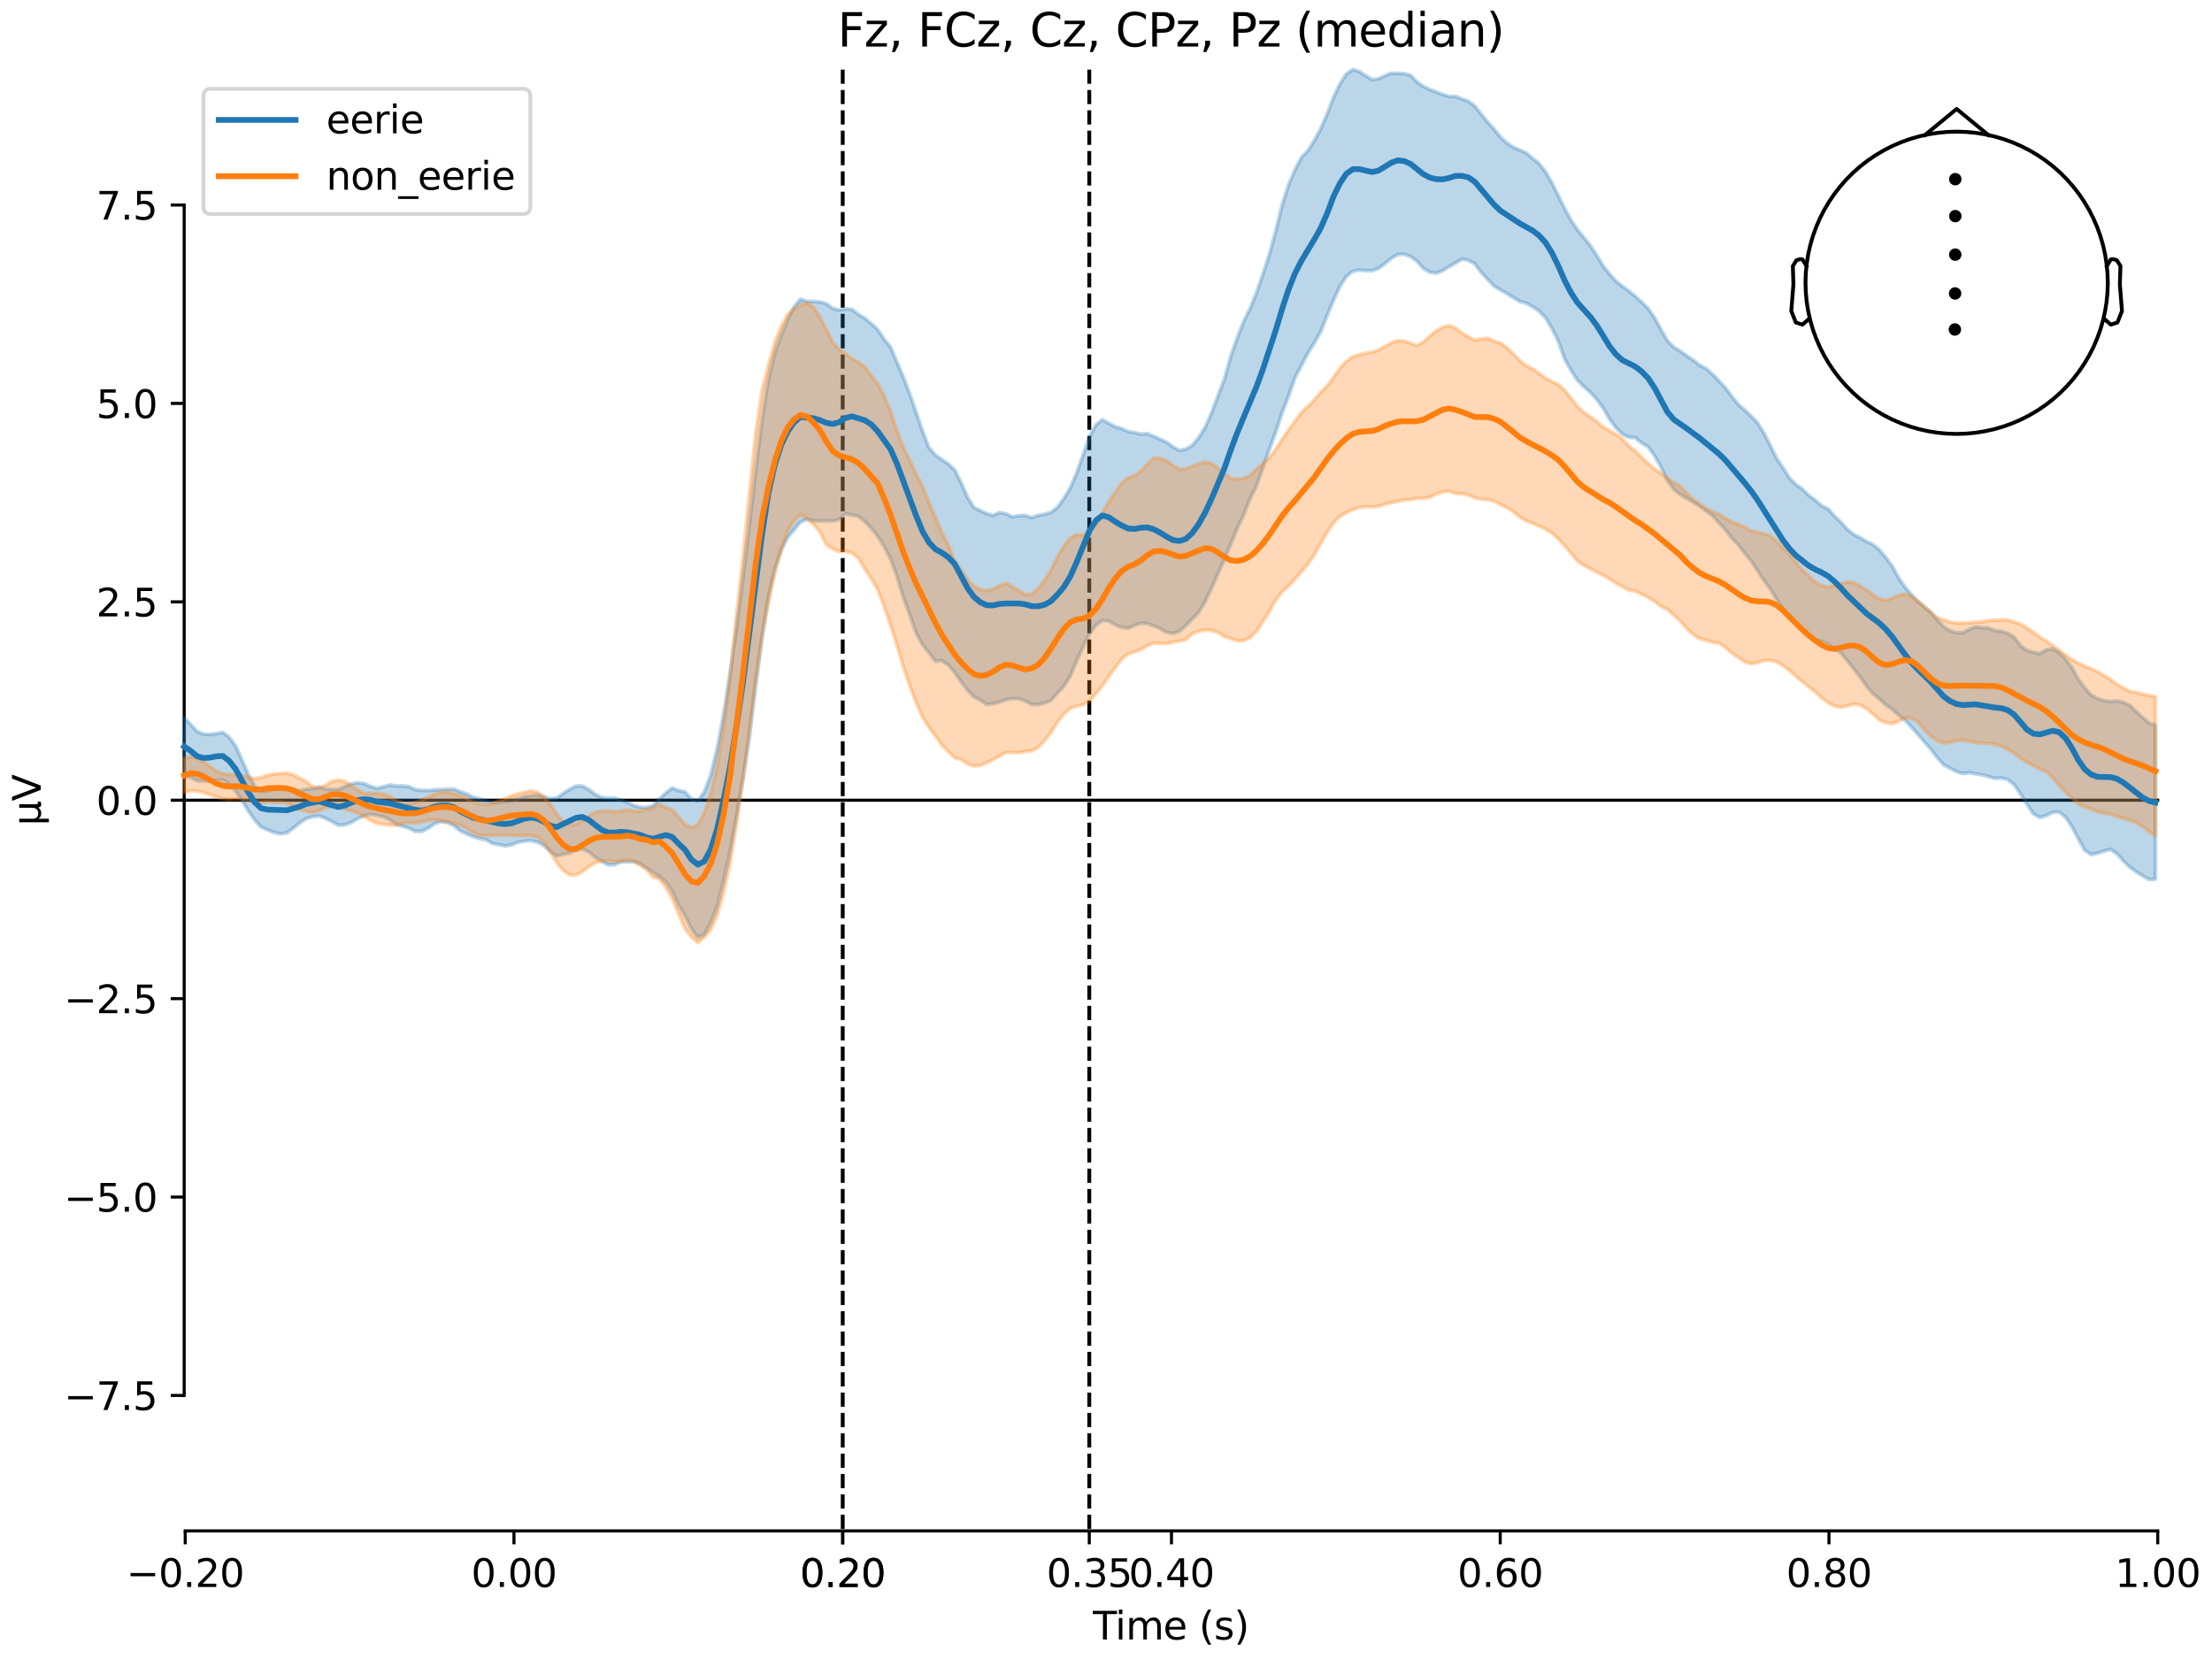 <?xml version="1.0" encoding="utf-8" standalone="no"?>
<!DOCTYPE svg PUBLIC "-//W3C//DTD SVG 1.1//EN"
  "http://www.w3.org/Graphics/SVG/1.1/DTD/svg11.dtd">
<svg xmlns:xlink="http://www.w3.org/1999/xlink" width="576pt" height="432pt" viewBox="0 0 576 432" xmlns="http://www.w3.org/2000/svg" version="1.1">
 <defs>
  <style type="text/css">*{stroke-linejoin: round; stroke-linecap: butt}</style>
 </defs>
 <g id="figure_1">
  <g id="patch_1">
   <path d="M 0 432 
L 576 432 
L 576 0 
L 0 0 
z
" style="fill: #ffffff"/>
  </g>
  <g id="axes_1">
   <g id="patch_2">
    <path d="M 47.961 398.644 
L 561.867 398.644 
L 561.867 18.118 
L 47.961 18.118 
L 47.961 398.644 
z
" style="fill: none; opacity: 0"/>
   </g>
   <g id="patch_3">
    <path d="M 47.961 363.372 
L 47.961 53.389 
" style="fill: none; stroke: #000000; stroke-width: 0.8; stroke-linejoin: miter; stroke-linecap: square"/>
   </g>
   <g id="LineCollection_1">
    <path d="M 219.441 18.118 
L 219.441 398.644 
" clip-path="url(#pf99adad406)" style="fill: none; stroke-dasharray: 3.7,1.6; stroke-dashoffset: 0; stroke: #000000"/>
    <path d="M 283.646 18.118 
L 283.646 398.644 
" clip-path="url(#pf99adad406)" style="fill: none; stroke-dasharray: 3.7,1.6; stroke-dashoffset: 0; stroke: #000000"/>
   </g>
   <g id="matplotlib.axis_1">
    <g id="xtick_1">
     <g id="line2d_1">
      <defs>
       <path id="m6e3a1804cc" d="M 0 0 
L 0 3.5 
" style="stroke: #000000; stroke-width: 0.8"/>
      </defs>
      <g>
       <use xlink:href="#m6e3a1804cc" x="48.229" y="398.644" style="stroke: #000000; stroke-width: 0.8"/>
      </g>
     </g>
     <g id="text_1">
      <!-- −0.20 -->
      <g transform="translate(32.906 413.242) scale(0.1 -0.1)">
       <defs>
        <path id="DejaVuSans-2212" d="M 678 2272 
L 4684 2272 
L 4684 1741 
L 678 1741 
L 678 2272 
z
" transform="scale(0.016)"/>
        <path id="DejaVuSans-30" d="M 2034 4250 
Q 1547 4250 1301 3770 
Q 1056 3291 1056 2328 
Q 1056 1369 1301 889 
Q 1547 409 2034 409 
Q 2525 409 2770 889 
Q 3016 1369 3016 2328 
Q 3016 3291 2770 3770 
Q 2525 4250 2034 4250 
z
M 2034 4750 
Q 2819 4750 3233 4129 
Q 3647 3509 3647 2328 
Q 3647 1150 3233 529 
Q 2819 -91 2034 -91 
Q 1250 -91 836 529 
Q 422 1150 422 2328 
Q 422 3509 836 4129 
Q 1250 4750 2034 4750 
z
" transform="scale(0.016)"/>
        <path id="DejaVuSans-2e" d="M 684 794 
L 1344 794 
L 1344 0 
L 684 0 
L 684 794 
z
" transform="scale(0.016)"/>
        <path id="DejaVuSans-32" d="M 1228 531 
L 3431 531 
L 3431 0 
L 469 0 
L 469 531 
Q 828 903 1448 1529 
Q 2069 2156 2228 2338 
Q 2531 2678 2651 2914 
Q 2772 3150 2772 3378 
Q 2772 3750 2511 3984 
Q 2250 4219 1831 4219 
Q 1534 4219 1204 4116 
Q 875 4013 500 3803 
L 500 4441 
Q 881 4594 1212 4672 
Q 1544 4750 1819 4750 
Q 2544 4750 2975 4387 
Q 3406 4025 3406 3419 
Q 3406 3131 3298 2873 
Q 3191 2616 2906 2266 
Q 2828 2175 2409 1742 
Q 1991 1309 1228 531 
z
" transform="scale(0.016)"/>
       </defs>
       <use xlink:href="#DejaVuSans-2212"/>
       <use xlink:href="#DejaVuSans-30" transform="translate(83.789 0)"/>
       <use xlink:href="#DejaVuSans-2e" transform="translate(147.412 0)"/>
       <use xlink:href="#DejaVuSans-32" transform="translate(179.199 0)"/>
       <use xlink:href="#DejaVuSans-30" transform="translate(242.822 0)"/>
      </g>
     </g>
    </g>
    <g id="xtick_2">
     <g id="line2d_2">
      <g>
       <use xlink:href="#m6e3a1804cc" x="133.835" y="398.644" style="stroke: #000000; stroke-width: 0.8"/>
      </g>
     </g>
     <g id="text_2">
      <!-- 0.00 -->
      <g transform="translate(122.702 413.242) scale(0.1 -0.1)">
       <use xlink:href="#DejaVuSans-30"/>
       <use xlink:href="#DejaVuSans-2e" transform="translate(63.623 0)"/>
       <use xlink:href="#DejaVuSans-30" transform="translate(95.41 0)"/>
       <use xlink:href="#DejaVuSans-30" transform="translate(159.033 0)"/>
      </g>
     </g>
    </g>
    <g id="xtick_3">
     <g id="line2d_3">
      <g>
       <use xlink:href="#m6e3a1804cc" x="219.441" y="398.644" style="stroke: #000000; stroke-width: 0.8"/>
      </g>
     </g>
     <g id="text_3">
      <!-- 0.20 -->
      <g transform="translate(208.309 413.242) scale(0.1 -0.1)">
       <use xlink:href="#DejaVuSans-30"/>
       <use xlink:href="#DejaVuSans-2e" transform="translate(63.623 0)"/>
       <use xlink:href="#DejaVuSans-32" transform="translate(95.41 0)"/>
       <use xlink:href="#DejaVuSans-30" transform="translate(159.033 0)"/>
      </g>
     </g>
    </g>
    <g id="xtick_4">
     <g id="line2d_4">
      <g>
       <use xlink:href="#m6e3a1804cc" x="219.441" y="398.644" style="stroke: #000000; stroke-width: 0.8"/>
      </g>
     </g>
     <g id="text_4">
      <!-- 0.20 -->
      <g transform="translate(208.309 413.242) scale(0.1 -0.1)">
       <use xlink:href="#DejaVuSans-30"/>
       <use xlink:href="#DejaVuSans-2e" transform="translate(63.623 0)"/>
       <use xlink:href="#DejaVuSans-32" transform="translate(95.41 0)"/>
       <use xlink:href="#DejaVuSans-30" transform="translate(159.033 0)"/>
      </g>
     </g>
    </g>
    <g id="xtick_5">
     <g id="line2d_5">
      <g>
       <use xlink:href="#m6e3a1804cc" x="283.646" y="398.644" style="stroke: #000000; stroke-width: 0.8"/>
      </g>
     </g>
     <g id="text_5">
      <!-- 0.35 -->
      <g transform="translate(272.513 413.242) scale(0.1 -0.1)">
       <defs>
        <path id="DejaVuSans-33" d="M 2597 2516 
Q 3050 2419 3304 2112 
Q 3559 1806 3559 1356 
Q 3559 666 3084 287 
Q 2609 -91 1734 -91 
Q 1441 -91 1130 -33 
Q 819 25 488 141 
L 488 750 
Q 750 597 1062 519 
Q 1375 441 1716 441 
Q 2309 441 2620 675 
Q 2931 909 2931 1356 
Q 2931 1769 2642 2001 
Q 2353 2234 1838 2234 
L 1294 2234 
L 1294 2753 
L 1863 2753 
Q 2328 2753 2575 2939 
Q 2822 3125 2822 3475 
Q 2822 3834 2567 4026 
Q 2313 4219 1838 4219 
Q 1578 4219 1281 4162 
Q 984 4106 628 3988 
L 628 4550 
Q 988 4650 1302 4700 
Q 1616 4750 1894 4750 
Q 2613 4750 3031 4423 
Q 3450 4097 3450 3541 
Q 3450 3153 3228 2886 
Q 3006 2619 2597 2516 
z
" transform="scale(0.016)"/>
        <path id="DejaVuSans-35" d="M 691 4666 
L 3169 4666 
L 3169 4134 
L 1269 4134 
L 1269 2991 
Q 1406 3038 1543 3061 
Q 1681 3084 1819 3084 
Q 2600 3084 3056 2656 
Q 3513 2228 3513 1497 
Q 3513 744 3044 326 
Q 2575 -91 1722 -91 
Q 1428 -91 1123 -41 
Q 819 9 494 109 
L 494 744 
Q 775 591 1075 516 
Q 1375 441 1709 441 
Q 2250 441 2565 725 
Q 2881 1009 2881 1497 
Q 2881 1984 2565 2268 
Q 2250 2553 1709 2553 
Q 1456 2553 1204 2497 
Q 953 2441 691 2322 
L 691 4666 
z
" transform="scale(0.016)"/>
       </defs>
       <use xlink:href="#DejaVuSans-30"/>
       <use xlink:href="#DejaVuSans-2e" transform="translate(63.623 0)"/>
       <use xlink:href="#DejaVuSans-33" transform="translate(95.41 0)"/>
       <use xlink:href="#DejaVuSans-35" transform="translate(159.033 0)"/>
      </g>
     </g>
    </g>
    <g id="xtick_6">
     <g id="line2d_6">
      <g>
       <use xlink:href="#m6e3a1804cc" x="305.048" y="398.644" style="stroke: #000000; stroke-width: 0.8"/>
      </g>
     </g>
     <g id="text_6">
      <!-- 0.40 -->
      <g transform="translate(293.915 413.242) scale(0.1 -0.1)">
       <defs>
        <path id="DejaVuSans-34" d="M 2419 4116 
L 825 1625 
L 2419 1625 
L 2419 4116 
z
M 2253 4666 
L 3047 4666 
L 3047 1625 
L 3713 1625 
L 3713 1100 
L 3047 1100 
L 3047 0 
L 2419 0 
L 2419 1100 
L 313 1100 
L 313 1709 
L 2253 4666 
z
" transform="scale(0.016)"/>
       </defs>
       <use xlink:href="#DejaVuSans-30"/>
       <use xlink:href="#DejaVuSans-2e" transform="translate(63.623 0)"/>
       <use xlink:href="#DejaVuSans-34" transform="translate(95.41 0)"/>
       <use xlink:href="#DejaVuSans-30" transform="translate(159.033 0)"/>
      </g>
     </g>
    </g>
    <g id="xtick_7">
     <g id="line2d_7">
      <g>
       <use xlink:href="#m6e3a1804cc" x="390.654" y="398.644" style="stroke: #000000; stroke-width: 0.8"/>
      </g>
     </g>
     <g id="text_7">
      <!-- 0.60 -->
      <g transform="translate(379.521 413.242) scale(0.1 -0.1)">
       <defs>
        <path id="DejaVuSans-36" d="M 2113 2584 
Q 1688 2584 1439 2293 
Q 1191 2003 1191 1497 
Q 1191 994 1439 701 
Q 1688 409 2113 409 
Q 2538 409 2786 701 
Q 3034 994 3034 1497 
Q 3034 2003 2786 2293 
Q 2538 2584 2113 2584 
z
M 3366 4563 
L 3366 3988 
Q 3128 4100 2886 4159 
Q 2644 4219 2406 4219 
Q 1781 4219 1451 3797 
Q 1122 3375 1075 2522 
Q 1259 2794 1537 2939 
Q 1816 3084 2150 3084 
Q 2853 3084 3261 2657 
Q 3669 2231 3669 1497 
Q 3669 778 3244 343 
Q 2819 -91 2113 -91 
Q 1303 -91 875 529 
Q 447 1150 447 2328 
Q 447 3434 972 4092 
Q 1497 4750 2381 4750 
Q 2619 4750 2861 4703 
Q 3103 4656 3366 4563 
z
" transform="scale(0.016)"/>
       </defs>
       <use xlink:href="#DejaVuSans-30"/>
       <use xlink:href="#DejaVuSans-2e" transform="translate(63.623 0)"/>
       <use xlink:href="#DejaVuSans-36" transform="translate(95.41 0)"/>
       <use xlink:href="#DejaVuSans-30" transform="translate(159.033 0)"/>
      </g>
     </g>
    </g>
    <g id="xtick_8">
     <g id="line2d_8">
      <g>
       <use xlink:href="#m6e3a1804cc" x="476.261" y="398.644" style="stroke: #000000; stroke-width: 0.8"/>
      </g>
     </g>
     <g id="text_8">
      <!-- 0.80 -->
      <g transform="translate(465.128 413.242) scale(0.1 -0.1)">
       <defs>
        <path id="DejaVuSans-38" d="M 2034 2216 
Q 1584 2216 1326 1975 
Q 1069 1734 1069 1313 
Q 1069 891 1326 650 
Q 1584 409 2034 409 
Q 2484 409 2743 651 
Q 3003 894 3003 1313 
Q 3003 1734 2745 1975 
Q 2488 2216 2034 2216 
z
M 1403 2484 
Q 997 2584 770 2862 
Q 544 3141 544 3541 
Q 544 4100 942 4425 
Q 1341 4750 2034 4750 
Q 2731 4750 3128 4425 
Q 3525 4100 3525 3541 
Q 3525 3141 3298 2862 
Q 3072 2584 2669 2484 
Q 3125 2378 3379 2068 
Q 3634 1759 3634 1313 
Q 3634 634 3220 271 
Q 2806 -91 2034 -91 
Q 1263 -91 848 271 
Q 434 634 434 1313 
Q 434 1759 690 2068 
Q 947 2378 1403 2484 
z
M 1172 3481 
Q 1172 3119 1398 2916 
Q 1625 2713 2034 2713 
Q 2441 2713 2670 2916 
Q 2900 3119 2900 3481 
Q 2900 3844 2670 4047 
Q 2441 4250 2034 4250 
Q 1625 4250 1398 4047 
Q 1172 3844 1172 3481 
z
" transform="scale(0.016)"/>
       </defs>
       <use xlink:href="#DejaVuSans-30"/>
       <use xlink:href="#DejaVuSans-2e" transform="translate(63.623 0)"/>
       <use xlink:href="#DejaVuSans-38" transform="translate(95.41 0)"/>
       <use xlink:href="#DejaVuSans-30" transform="translate(159.033 0)"/>
      </g>
     </g>
    </g>
    <g id="xtick_9">
     <g id="line2d_9">
      <g>
       <use xlink:href="#m6e3a1804cc" x="561.867" y="398.644" style="stroke: #000000; stroke-width: 0.8"/>
      </g>
     </g>
     <g id="text_9">
      <!-- 1.00 -->
      <g transform="translate(550.734 413.242) scale(0.1 -0.1)">
       <defs>
        <path id="DejaVuSans-31" d="M 794 531 
L 1825 531 
L 1825 4091 
L 703 3866 
L 703 4441 
L 1819 4666 
L 2450 4666 
L 2450 531 
L 3481 531 
L 3481 0 
L 794 0 
L 794 531 
z
" transform="scale(0.016)"/>
       </defs>
       <use xlink:href="#DejaVuSans-31"/>
       <use xlink:href="#DejaVuSans-2e" transform="translate(63.623 0)"/>
       <use xlink:href="#DejaVuSans-30" transform="translate(95.41 0)"/>
       <use xlink:href="#DejaVuSans-30" transform="translate(159.033 0)"/>
      </g>
     </g>
    </g>
    <g id="text_10">
     <!-- Time (s) -->
     <g transform="translate(284.585 426.92) scale(0.1 -0.1)">
      <defs>
       <path id="DejaVuSans-54" d="M -19 4666 
L 3928 4666 
L 3928 4134 
L 2272 4134 
L 2272 0 
L 1638 0 
L 1638 4134 
L -19 4134 
L -19 4666 
z
" transform="scale(0.016)"/>
       <path id="DejaVuSans-69" d="M 603 3500 
L 1178 3500 
L 1178 0 
L 603 0 
L 603 3500 
z
M 603 4863 
L 1178 4863 
L 1178 4134 
L 603 4134 
L 603 4863 
z
" transform="scale(0.016)"/>
       <path id="DejaVuSans-6d" d="M 3328 2828 
Q 3544 3216 3844 3400 
Q 4144 3584 4550 3584 
Q 5097 3584 5394 3201 
Q 5691 2819 5691 2113 
L 5691 0 
L 5113 0 
L 5113 2094 
Q 5113 2597 4934 2840 
Q 4756 3084 4391 3084 
Q 3944 3084 3684 2787 
Q 3425 2491 3425 1978 
L 3425 0 
L 2847 0 
L 2847 2094 
Q 2847 2600 2669 2842 
Q 2491 3084 2119 3084 
Q 1678 3084 1418 2786 
Q 1159 2488 1159 1978 
L 1159 0 
L 581 0 
L 581 3500 
L 1159 3500 
L 1159 2956 
Q 1356 3278 1631 3431 
Q 1906 3584 2284 3584 
Q 2666 3584 2933 3390 
Q 3200 3197 3328 2828 
z
" transform="scale(0.016)"/>
       <path id="DejaVuSans-65" d="M 3597 1894 
L 3597 1613 
L 953 1613 
Q 991 1019 1311 708 
Q 1631 397 2203 397 
Q 2534 397 2845 478 
Q 3156 559 3463 722 
L 3463 178 
Q 3153 47 2828 -22 
Q 2503 -91 2169 -91 
Q 1331 -91 842 396 
Q 353 884 353 1716 
Q 353 2575 817 3079 
Q 1281 3584 2069 3584 
Q 2775 3584 3186 3129 
Q 3597 2675 3597 1894 
z
M 3022 2063 
Q 3016 2534 2758 2815 
Q 2500 3097 2075 3097 
Q 1594 3097 1305 2825 
Q 1016 2553 972 2059 
L 3022 2063 
z
" transform="scale(0.016)"/>
       <path id="DejaVuSans-20" transform="scale(0.016)"/>
       <path id="DejaVuSans-28" d="M 1984 4856 
Q 1566 4138 1362 3434 
Q 1159 2731 1159 2009 
Q 1159 1288 1364 580 
Q 1569 -128 1984 -844 
L 1484 -844 
Q 1016 -109 783 600 
Q 550 1309 550 2009 
Q 550 2706 781 3412 
Q 1013 4119 1484 4856 
L 1984 4856 
z
" transform="scale(0.016)"/>
       <path id="DejaVuSans-73" d="M 2834 3397 
L 2834 2853 
Q 2591 2978 2328 3040 
Q 2066 3103 1784 3103 
Q 1356 3103 1142 2972 
Q 928 2841 928 2578 
Q 928 2378 1081 2264 
Q 1234 2150 1697 2047 
L 1894 2003 
Q 2506 1872 2764 1633 
Q 3022 1394 3022 966 
Q 3022 478 2636 193 
Q 2250 -91 1575 -91 
Q 1294 -91 989 -36 
Q 684 19 347 128 
L 347 722 
Q 666 556 975 473 
Q 1284 391 1588 391 
Q 1994 391 2212 530 
Q 2431 669 2431 922 
Q 2431 1156 2273 1281 
Q 2116 1406 1581 1522 
L 1381 1569 
Q 847 1681 609 1914 
Q 372 2147 372 2553 
Q 372 3047 722 3315 
Q 1072 3584 1716 3584 
Q 2034 3584 2315 3537 
Q 2597 3491 2834 3397 
z
" transform="scale(0.016)"/>
       <path id="DejaVuSans-29" d="M 513 4856 
L 1013 4856 
Q 1481 4119 1714 3412 
Q 1947 2706 1947 2009 
Q 1947 1309 1714 600 
Q 1481 -109 1013 -844 
L 513 -844 
Q 928 -128 1133 580 
Q 1338 1288 1338 2009 
Q 1338 2731 1133 3434 
Q 928 4138 513 4856 
z
" transform="scale(0.016)"/>
      </defs>
      <use xlink:href="#DejaVuSans-54"/>
      <use xlink:href="#DejaVuSans-69" transform="translate(57.959 0)"/>
      <use xlink:href="#DejaVuSans-6d" transform="translate(85.742 0)"/>
      <use xlink:href="#DejaVuSans-65" transform="translate(183.154 0)"/>
      <use xlink:href="#DejaVuSans-20" transform="translate(244.678 0)"/>
      <use xlink:href="#DejaVuSans-28" transform="translate(276.465 0)"/>
      <use xlink:href="#DejaVuSans-73" transform="translate(315.479 0)"/>
      <use xlink:href="#DejaVuSans-29" transform="translate(367.578 0)"/>
     </g>
    </g>
   </g>
   <g id="matplotlib.axis_2">
    <g id="ytick_1">
     <g id="line2d_10">
      <defs>
       <path id="ma7ec424326" d="M 0 0 
L -3.5 0 
" style="stroke: #000000; stroke-width: 0.8"/>
      </defs>
      <g>
       <use xlink:href="#ma7ec424326" x="47.961" y="363.372" style="stroke: #000000; stroke-width: 0.8"/>
      </g>
     </g>
     <g id="text_11">
      <!-- −7.5 -->
      <g transform="translate(16.678 367.172) scale(0.1 -0.1)">
       <defs>
        <path id="DejaVuSans-37" d="M 525 4666 
L 3525 4666 
L 3525 4397 
L 1831 0 
L 1172 0 
L 2766 4134 
L 525 4134 
L 525 4666 
z
" transform="scale(0.016)"/>
       </defs>
       <use xlink:href="#DejaVuSans-2212"/>
       <use xlink:href="#DejaVuSans-37" transform="translate(83.789 0)"/>
       <use xlink:href="#DejaVuSans-2e" transform="translate(147.412 0)"/>
       <use xlink:href="#DejaVuSans-35" transform="translate(179.199 0)"/>
      </g>
     </g>
    </g>
    <g id="ytick_2">
     <g id="line2d_11">
      <g>
       <use xlink:href="#ma7ec424326" x="47.961" y="311.709" style="stroke: #000000; stroke-width: 0.8"/>
      </g>
     </g>
     <g id="text_12">
      <!-- −5.0 -->
      <g transform="translate(16.678 315.508) scale(0.1 -0.1)">
       <use xlink:href="#DejaVuSans-2212"/>
       <use xlink:href="#DejaVuSans-35" transform="translate(83.789 0)"/>
       <use xlink:href="#DejaVuSans-2e" transform="translate(147.412 0)"/>
       <use xlink:href="#DejaVuSans-30" transform="translate(179.199 0)"/>
      </g>
     </g>
    </g>
    <g id="ytick_3">
     <g id="line2d_12">
      <g>
       <use xlink:href="#ma7ec424326" x="47.961" y="260.045" style="stroke: #000000; stroke-width: 0.8"/>
      </g>
     </g>
     <g id="text_13">
      <!-- −2.5 -->
      <g transform="translate(16.678 263.844) scale(0.1 -0.1)">
       <use xlink:href="#DejaVuSans-2212"/>
       <use xlink:href="#DejaVuSans-32" transform="translate(83.789 0)"/>
       <use xlink:href="#DejaVuSans-2e" transform="translate(147.412 0)"/>
       <use xlink:href="#DejaVuSans-35" transform="translate(179.199 0)"/>
      </g>
     </g>
    </g>
    <g id="ytick_4">
     <g id="line2d_13">
      <g>
       <use xlink:href="#ma7ec424326" x="47.961" y="208.381" style="stroke: #000000; stroke-width: 0.8"/>
      </g>
     </g>
     <g id="text_14">
      <!-- 0.0 -->
      <g transform="translate(25.058 212.18) scale(0.1 -0.1)">
       <use xlink:href="#DejaVuSans-30"/>
       <use xlink:href="#DejaVuSans-2e" transform="translate(63.623 0)"/>
       <use xlink:href="#DejaVuSans-30" transform="translate(95.41 0)"/>
      </g>
     </g>
    </g>
    <g id="ytick_5">
     <g id="line2d_14">
      <g>
       <use xlink:href="#ma7ec424326" x="47.961" y="156.717" style="stroke: #000000; stroke-width: 0.8"/>
      </g>
     </g>
     <g id="text_15">
      <!-- 2.5 -->
      <g transform="translate(25.058 160.516) scale(0.1 -0.1)">
       <use xlink:href="#DejaVuSans-32"/>
       <use xlink:href="#DejaVuSans-2e" transform="translate(63.623 0)"/>
       <use xlink:href="#DejaVuSans-35" transform="translate(95.41 0)"/>
      </g>
     </g>
    </g>
    <g id="ytick_6">
     <g id="line2d_15">
      <g>
       <use xlink:href="#ma7ec424326" x="47.961" y="105.053" style="stroke: #000000; stroke-width: 0.8"/>
      </g>
     </g>
     <g id="text_16">
      <!-- 5.0 -->
      <g transform="translate(25.058 108.853) scale(0.1 -0.1)">
       <use xlink:href="#DejaVuSans-35"/>
       <use xlink:href="#DejaVuSans-2e" transform="translate(63.623 0)"/>
       <use xlink:href="#DejaVuSans-30" transform="translate(95.41 0)"/>
      </g>
     </g>
    </g>
    <g id="ytick_7">
     <g id="line2d_16">
      <g>
       <use xlink:href="#ma7ec424326" x="47.961" y="53.389" style="stroke: #000000; stroke-width: 0.8"/>
      </g>
     </g>
     <g id="text_17">
      <!-- 7.5 -->
      <g transform="translate(25.058 57.189) scale(0.1 -0.1)">
       <use xlink:href="#DejaVuSans-37"/>
       <use xlink:href="#DejaVuSans-2e" transform="translate(63.623 0)"/>
       <use xlink:href="#DejaVuSans-35" transform="translate(95.41 0)"/>
      </g>
     </g>
    </g>
    <g id="text_18">
     <!-- µV -->
     <g transform="translate(10.599 214.982) rotate(-90) scale(0.1 -0.1)">
      <defs>
       <path id="DejaVuSans-b5" d="M 544 -1331 
L 544 3500 
L 1119 3500 
L 1119 1325 
Q 1119 872 1334 640 
Q 1550 409 1972 409 
Q 2434 409 2667 671 
Q 2900 934 2900 1459 
L 2900 3500 
L 3475 3500 
L 3475 806 
Q 3475 619 3529 530 
Q 3584 441 3700 441 
Q 3728 441 3778 458 
Q 3828 475 3916 513 
L 3916 50 
Q 3788 -22 3673 -56 
Q 3559 -91 3450 -91 
Q 3234 -91 3106 31 
Q 2978 153 2931 403 
Q 2775 156 2548 32 
Q 2322 -91 2016 -91 
Q 1697 -91 1473 31 
Q 1250 153 1119 397 
L 1119 -1331 
L 544 -1331 
z
" transform="scale(0.016)"/>
       <path id="DejaVuSans-56" d="M 1831 0 
L 50 4666 
L 709 4666 
L 2188 738 
L 3669 4666 
L 4325 4666 
L 2547 0 
L 1831 0 
z
" transform="scale(0.016)"/>
      </defs>
      <use xlink:href="#DejaVuSans-b5"/>
      <use xlink:href="#DejaVuSans-56" transform="translate(63.623 0)"/>
     </g>
    </g>
   </g>
   <g id="patch_4">
    <path d="M 48.229 398.644 
L 561.867 398.644 
" style="fill: none; stroke: #000000; stroke-width: 0.8; stroke-linejoin: miter; stroke-linecap: square"/>
   </g>
   <g id="patch_5">
    <path d="M 47.961 208.381 
L 561.867 208.381 
" style="fill: none; stroke: #000000; stroke-width: 0.8; stroke-linejoin: miter; stroke-linecap: square"/>
   </g>
   <g id="text_19">
    <!-- Fz, FCz, Cz, CPz, Pz (median) -->
    <g transform="translate(218.127 12.118) scale(0.12 -0.12)">
     <defs>
      <path id="DejaVuSans-46" d="M 628 4666 
L 3309 4666 
L 3309 4134 
L 1259 4134 
L 1259 2759 
L 3109 2759 
L 3109 2228 
L 1259 2228 
L 1259 0 
L 628 0 
L 628 4666 
z
" transform="scale(0.016)"/>
      <path id="DejaVuSans-7a" d="M 353 3500 
L 3084 3500 
L 3084 2975 
L 922 459 
L 3084 459 
L 3084 0 
L 275 0 
L 275 525 
L 2438 3041 
L 353 3041 
L 353 3500 
z
" transform="scale(0.016)"/>
      <path id="DejaVuSans-2c" d="M 750 794 
L 1409 794 
L 1409 256 
L 897 -744 
L 494 -744 
L 750 256 
L 750 794 
z
" transform="scale(0.016)"/>
      <path id="DejaVuSans-43" d="M 4122 4306 
L 4122 3641 
Q 3803 3938 3442 4084 
Q 3081 4231 2675 4231 
Q 1875 4231 1450 3742 
Q 1025 3253 1025 2328 
Q 1025 1406 1450 917 
Q 1875 428 2675 428 
Q 3081 428 3442 575 
Q 3803 722 4122 1019 
L 4122 359 
Q 3791 134 3420 21 
Q 3050 -91 2638 -91 
Q 1578 -91 968 557 
Q 359 1206 359 2328 
Q 359 3453 968 4101 
Q 1578 4750 2638 4750 
Q 3056 4750 3426 4639 
Q 3797 4528 4122 4306 
z
" transform="scale(0.016)"/>
      <path id="DejaVuSans-50" d="M 1259 4147 
L 1259 2394 
L 2053 2394 
Q 2494 2394 2734 2622 
Q 2975 2850 2975 3272 
Q 2975 3691 2734 3919 
Q 2494 4147 2053 4147 
L 1259 4147 
z
M 628 4666 
L 2053 4666 
Q 2838 4666 3239 4311 
Q 3641 3956 3641 3272 
Q 3641 2581 3239 2228 
Q 2838 1875 2053 1875 
L 1259 1875 
L 1259 0 
L 628 0 
L 628 4666 
z
" transform="scale(0.016)"/>
      <path id="DejaVuSans-64" d="M 2906 2969 
L 2906 4863 
L 3481 4863 
L 3481 0 
L 2906 0 
L 2906 525 
Q 2725 213 2448 61 
Q 2172 -91 1784 -91 
Q 1150 -91 751 415 
Q 353 922 353 1747 
Q 353 2572 751 3078 
Q 1150 3584 1784 3584 
Q 2172 3584 2448 3432 
Q 2725 3281 2906 2969 
z
M 947 1747 
Q 947 1113 1208 752 
Q 1469 391 1925 391 
Q 2381 391 2643 752 
Q 2906 1113 2906 1747 
Q 2906 2381 2643 2742 
Q 2381 3103 1925 3103 
Q 1469 3103 1208 2742 
Q 947 2381 947 1747 
z
" transform="scale(0.016)"/>
      <path id="DejaVuSans-61" d="M 2194 1759 
Q 1497 1759 1228 1600 
Q 959 1441 959 1056 
Q 959 750 1161 570 
Q 1363 391 1709 391 
Q 2188 391 2477 730 
Q 2766 1069 2766 1631 
L 2766 1759 
L 2194 1759 
z
M 3341 1997 
L 3341 0 
L 2766 0 
L 2766 531 
Q 2569 213 2275 61 
Q 1981 -91 1556 -91 
Q 1019 -91 701 211 
Q 384 513 384 1019 
Q 384 1609 779 1909 
Q 1175 2209 1959 2209 
L 2766 2209 
L 2766 2266 
Q 2766 2663 2505 2880 
Q 2244 3097 1772 3097 
Q 1472 3097 1187 3025 
Q 903 2953 641 2809 
L 641 3341 
Q 956 3463 1253 3523 
Q 1550 3584 1831 3584 
Q 2591 3584 2966 3190 
Q 3341 2797 3341 1997 
z
" transform="scale(0.016)"/>
      <path id="DejaVuSans-6e" d="M 3513 2113 
L 3513 0 
L 2938 0 
L 2938 2094 
Q 2938 2591 2744 2837 
Q 2550 3084 2163 3084 
Q 1697 3084 1428 2787 
Q 1159 2491 1159 1978 
L 1159 0 
L 581 0 
L 581 3500 
L 1159 3500 
L 1159 2956 
Q 1366 3272 1645 3428 
Q 1925 3584 2291 3584 
Q 2894 3584 3203 3211 
Q 3513 2838 3513 2113 
z
" transform="scale(0.016)"/>
     </defs>
     <use xlink:href="#DejaVuSans-46"/>
     <use xlink:href="#DejaVuSans-7a" transform="translate(57.52 0)"/>
     <use xlink:href="#DejaVuSans-2c" transform="translate(110.01 0)"/>
     <use xlink:href="#DejaVuSans-20" transform="translate(141.797 0)"/>
     <use xlink:href="#DejaVuSans-46" transform="translate(173.584 0)"/>
     <use xlink:href="#DejaVuSans-43" transform="translate(231.104 0)"/>
     <use xlink:href="#DejaVuSans-7a" transform="translate(300.928 0)"/>
     <use xlink:href="#DejaVuSans-2c" transform="translate(353.418 0)"/>
     <use xlink:href="#DejaVuSans-20" transform="translate(385.205 0)"/>
     <use xlink:href="#DejaVuSans-43" transform="translate(416.992 0)"/>
     <use xlink:href="#DejaVuSans-7a" transform="translate(486.816 0)"/>
     <use xlink:href="#DejaVuSans-2c" transform="translate(539.307 0)"/>
     <use xlink:href="#DejaVuSans-20" transform="translate(571.094 0)"/>
     <use xlink:href="#DejaVuSans-43" transform="translate(602.881 0)"/>
     <use xlink:href="#DejaVuSans-50" transform="translate(672.705 0)"/>
     <use xlink:href="#DejaVuSans-7a" transform="translate(733.008 0)"/>
     <use xlink:href="#DejaVuSans-2c" transform="translate(785.498 0)"/>
     <use xlink:href="#DejaVuSans-20" transform="translate(817.285 0)"/>
     <use xlink:href="#DejaVuSans-50" transform="translate(849.072 0)"/>
     <use xlink:href="#DejaVuSans-7a" transform="translate(909.375 0)"/>
     <use xlink:href="#DejaVuSans-20" transform="translate(961.865 0)"/>
     <use xlink:href="#DejaVuSans-28" transform="translate(993.652 0)"/>
     <use xlink:href="#DejaVuSans-6d" transform="translate(1032.666 0)"/>
     <use xlink:href="#DejaVuSans-65" transform="translate(1130.078 0)"/>
     <use xlink:href="#DejaVuSans-64" transform="translate(1191.602 0)"/>
     <use xlink:href="#DejaVuSans-69" transform="translate(1255.078 0)"/>
     <use xlink:href="#DejaVuSans-61" transform="translate(1282.861 0)"/>
     <use xlink:href="#DejaVuSans-6e" transform="translate(1344.141 0)"/>
     <use xlink:href="#DejaVuSans-29" transform="translate(1407.52 0)"/>
    </g>
   </g>
   <g id="legend_1">
    <g id="patch_6">
     <path d="M 54.961 55.753 
L 136.103 55.753 
Q 138.103 55.753 138.103 53.753 
L 138.103 25.118 
Q 138.103 23.118 136.103 23.118 
L 54.961 23.118 
Q 52.961 23.118 52.961 25.118 
L 52.961 53.753 
Q 52.961 55.753 54.961 55.753 
z
" style="fill: #ffffff; opacity: 0.8; stroke: #cccccc; stroke-linejoin: miter"/>
    </g>
    <g id="line2d_17">
     <path d="M 56.961 31.217 
L 66.961 31.217 
L 76.961 31.217 
" style="fill: none; stroke: #1f77b4; stroke-width: 1.5; stroke-linecap: square"/>
    </g>
    <g id="text_20">
     <!-- eerie -->
     <g transform="translate(84.961 34.717) scale(0.1 -0.1)">
      <defs>
       <path id="DejaVuSans-72" d="M 2631 2963 
Q 2534 3019 2420 3045 
Q 2306 3072 2169 3072 
Q 1681 3072 1420 2755 
Q 1159 2438 1159 1844 
L 1159 0 
L 581 0 
L 581 3500 
L 1159 3500 
L 1159 2956 
Q 1341 3275 1631 3429 
Q 1922 3584 2338 3584 
Q 2397 3584 2469 3576 
Q 2541 3569 2628 3553 
L 2631 2963 
z
" transform="scale(0.016)"/>
      </defs>
      <use xlink:href="#DejaVuSans-65"/>
      <use xlink:href="#DejaVuSans-65" transform="translate(61.523 0)"/>
      <use xlink:href="#DejaVuSans-72" transform="translate(123.047 0)"/>
      <use xlink:href="#DejaVuSans-69" transform="translate(164.16 0)"/>
      <use xlink:href="#DejaVuSans-65" transform="translate(191.943 0)"/>
     </g>
    </g>
    <g id="line2d_18">
     <path d="M 56.961 45.895 
L 66.961 45.895 
L 76.961 45.895 
" style="fill: none; stroke: #ff7f0e; stroke-width: 1.5; stroke-linecap: square"/>
    </g>
    <g id="text_21">
     <!-- non_eerie -->
     <g transform="translate(84.961 49.395) scale(0.1 -0.1)">
      <defs>
       <path id="DejaVuSans-6f" d="M 1959 3097 
Q 1497 3097 1228 2736 
Q 959 2375 959 1747 
Q 959 1119 1226 758 
Q 1494 397 1959 397 
Q 2419 397 2687 759 
Q 2956 1122 2956 1747 
Q 2956 2369 2687 2733 
Q 2419 3097 1959 3097 
z
M 1959 3584 
Q 2709 3584 3137 3096 
Q 3566 2609 3566 1747 
Q 3566 888 3137 398 
Q 2709 -91 1959 -91 
Q 1206 -91 779 398 
Q 353 888 353 1747 
Q 353 2609 779 3096 
Q 1206 3584 1959 3584 
z
" transform="scale(0.016)"/>
       <path id="DejaVuSans-5f" d="M 3263 -1063 
L 3263 -1509 
L -63 -1509 
L -63 -1063 
L 3263 -1063 
z
" transform="scale(0.016)"/>
      </defs>
      <use xlink:href="#DejaVuSans-6e"/>
      <use xlink:href="#DejaVuSans-6f" transform="translate(63.379 0)"/>
      <use xlink:href="#DejaVuSans-6e" transform="translate(124.561 0)"/>
      <use xlink:href="#DejaVuSans-5f" transform="translate(187.939 0)"/>
      <use xlink:href="#DejaVuSans-65" transform="translate(237.939 0)"/>
      <use xlink:href="#DejaVuSans-65" transform="translate(299.463 0)"/>
      <use xlink:href="#DejaVuSans-72" transform="translate(360.986 0)"/>
      <use xlink:href="#DejaVuSans-69" transform="translate(402.1 0)"/>
      <use xlink:href="#DejaVuSans-65" transform="translate(429.883 0)"/>
     </g>
    </g>
   </g>
   <g id="FillBetweenPolyCollection_1">
    <defs>
     <path id="m84103fc3b6" d="M 47.961 -245.163 
L 47.961 -229.999 
L 49.633 -229.58 
L 51.305 -228.698 
L 52.977 -228.583 
L 54.649 -228.496 
L 56.321 -228.875 
L 57.993 -228.868 
L 59.665 -227.882 
L 61.337 -225.986 
L 63.009 -223.613 
L 64.681 -220.821 
L 66.353 -218.443 
L 68.025 -216.6 
L 69.697 -215.909 
L 71.369 -215.226 
L 73.041 -214.868 
L 74.713 -215.152 
L 76.385 -216.355 
L 78.057 -217.726 
L 79.729 -218.849 
L 81.401 -219.317 
L 83.073 -219.525 
L 84.745 -218.943 
L 86.417 -218.07 
L 88.089 -217.127 
L 89.761 -217.209 
L 91.433 -217.823 
L 93.105 -218.786 
L 94.777 -219.571 
L 96.449 -219.929 
L 98.121 -219.706 
L 99.793 -219.302 
L 101.465 -218.544 
L 103.137 -217.366 
L 104.809 -216.87 
L 106.481 -216.325 
L 108.153 -215.548 
L 109.825 -215.52 
L 111.497 -216.34 
L 113.169 -217.527 
L 114.841 -218.024 
L 116.513 -217.799 
L 118.185 -217 
L 119.857 -215.629 
L 121.529 -214.872 
L 123.201 -214.115 
L 124.873 -213.661 
L 126.545 -213.292 
L 128.217 -212.381 
L 129.889 -212.05 
L 131.561 -211.72 
L 133.233 -212.02 
L 134.905 -212.695 
L 136.577 -212.974 
L 138.249 -213.114 
L 139.921 -212.722 
L 141.593 -211.864 
L 143.265 -210.258 
L 144.937 -209.086 
L 146.609 -209.513 
L 148.281 -209.853 
L 149.953 -210.574 
L 151.625 -210.911 
L 153.297 -210.155 
L 154.969 -208.773 
L 156.641 -207.76 
L 158.313 -206.823 
L 159.985 -206.825 
L 161.657 -207.575 
L 163.329 -207.586 
L 165.001 -207.552 
L 166.673 -207.173 
L 168.345 -206.002 
L 170.017 -204.826 
L 171.689 -203.761 
L 173.361 -202.418 
L 175.033 -199.938 
L 176.705 -196.288 
L 178.377 -193.499 
L 180.049 -190.143 
L 181.721 -187.906 
L 183.393 -188.644 
L 185.065 -191.693 
L 186.737 -195.998 
L 188.409 -202.597 
L 190.081 -210.232 
L 191.753 -219.377 
L 193.425 -228.909 
L 195.097 -239.765 
L 196.769 -253.302 
L 198.441 -265.924 
L 200.113 -276.837 
L 201.785 -283.983 
L 203.457 -288.856 
L 205.129 -292.13 
L 206.801 -294.109 
L 208.473 -296.102 
L 210.145 -296.755 
L 211.817 -296.408 
L 213.489 -296.333 
L 215.161 -296.396 
L 216.833 -296.314 
L 218.505 -296.677 
L 220.177 -298.229 
L 221.849 -297.851 
L 223.521 -297.557 
L 225.193 -296.168 
L 226.865 -294.452 
L 228.537 -292.356 
L 230.209 -289.723 
L 231.881 -286.521 
L 233.553 -282.002 
L 235.225 -276.431 
L 236.897 -271.901 
L 238.569 -267.096 
L 240.241 -264.101 
L 241.913 -261.999 
L 243.585 -259.793 
L 245.257 -259.981 
L 246.929 -258.828 
L 248.601 -256.872 
L 250.273 -254.437 
L 251.945 -252.332 
L 253.617 -250.512 
L 255.289 -249.682 
L 256.961 -248.559 
L 258.633 -248.741 
L 260.305 -249.202 
L 261.977 -249.812 
L 263.649 -250.067 
L 265.321 -250.049 
L 266.993 -249.438 
L 268.665 -248.528 
L 270.337 -248.544 
L 272.009 -248.898 
L 273.681 -249.6 
L 275.353 -251.53 
L 277.025 -253.265 
L 278.697 -255.98 
L 280.369 -259.894 
L 282.041 -263.525 
L 283.713 -266.976 
L 285.385 -269.206 
L 287.057 -270.412 
L 288.729 -270.271 
L 290.401 -269.277 
L 292.073 -268.599 
L 293.745 -268.391 
L 295.417 -269.135 
L 297.089 -269.7 
L 298.761 -269.597 
L 300.433 -269.046 
L 302.105 -268.29 
L 303.777 -267.348 
L 305.449 -267.053 
L 307.121 -267.593 
L 308.793 -269.096 
L 310.465 -270.806 
L 312.137 -272.536 
L 313.809 -275.359 
L 315.481 -278.834 
L 317.153 -282.615 
L 318.825 -286.301 
L 320.497 -290.303 
L 322.169 -294.358 
L 323.841 -297.945 
L 325.513 -302.093 
L 327.185 -305.457 
L 328.857 -310.178 
L 330.529 -314.977 
L 332.201 -319.503 
L 333.873 -324.56 
L 335.545 -328.926 
L 337.217 -333.645 
L 338.889 -336.848 
L 340.561 -340.03 
L 342.233 -342.693 
L 343.905 -345.624 
L 345.577 -349.827 
L 347.249 -353.829 
L 348.921 -357.432 
L 350.593 -360.019 
L 352.265 -361.358 
L 353.937 -361.677 
L 355.609 -361.521 
L 357.281 -361.49 
L 358.953 -362.097 
L 360.625 -363.328 
L 362.297 -364.743 
L 363.969 -365.739 
L 365.641 -365.805 
L 367.313 -365.193 
L 368.985 -363.995 
L 370.657 -362.067 
L 372.329 -361.107 
L 374.001 -360.864 
L 375.673 -361.523 
L 377.345 -362.549 
L 379.017 -363.506 
L 380.689 -364.545 
L 382.361 -364.208 
L 384.033 -363.316 
L 385.705 -361.049 
L 387.377 -359.265 
L 389.049 -357.496 
L 390.721 -356.501 
L 392.393 -355.538 
L 394.065 -354.516 
L 395.737 -353.497 
L 397.409 -353.069 
L 399.081 -352.146 
L 400.753 -351.01 
L 402.425 -349.305 
L 404.097 -346.511 
L 405.769 -343.217 
L 407.441 -338.495 
L 409.113 -335.492 
L 410.785 -332.999 
L 412.457 -331.276 
L 414.129 -329.842 
L 415.801 -327.98 
L 417.473 -325.714 
L 419.145 -322.819 
L 420.817 -320.596 
L 422.489 -318.926 
L 424.161 -318.141 
L 425.833 -318.023 
L 427.505 -316.646 
L 429.177 -315.617 
L 430.849 -313.337 
L 432.521 -310.38 
L 434.193 -306.844 
L 435.865 -304.616 
L 437.537 -303.185 
L 439.209 -302.244 
L 440.881 -301.222 
L 442.553 -300.187 
L 444.225 -298.947 
L 445.897 -297.725 
L 447.569 -295.903 
L 449.241 -294.109 
L 450.913 -291.943 
L 452.585 -290.171 
L 454.257 -288.02 
L 455.929 -286.011 
L 457.601 -283.459 
L 459.273 -280.915 
L 460.945 -278.692 
L 462.617 -275.927 
L 464.289 -273.54 
L 465.961 -271.459 
L 467.633 -269.673 
L 469.305 -267.862 
L 470.977 -266.485 
L 472.649 -265.319 
L 474.321 -265.035 
L 475.993 -264.309 
L 477.665 -263.033 
L 479.337 -262.022 
L 481.009 -259.963 
L 482.681 -257.853 
L 484.353 -255.68 
L 486.025 -253.3 
L 487.697 -251.388 
L 489.369 -249.975 
L 491.041 -248.486 
L 492.713 -247.31 
L 494.385 -245.824 
L 496.057 -244.46 
L 497.729 -242.698 
L 499.401 -240.763 
L 501.073 -238.879 
L 502.745 -236.934 
L 504.417 -234.788 
L 506.089 -232.855 
L 507.761 -231.974 
L 509.433 -231.066 
L 511.105 -230.581 
L 512.777 -230.775 
L 514.449 -230.504 
L 516.121 -230.217 
L 517.793 -229.78 
L 519.465 -229.332 
L 521.137 -229.402 
L 522.809 -229.034 
L 524.481 -227.668 
L 526.153 -225.241 
L 527.825 -222.56 
L 529.497 -220.089 
L 531.169 -219.122 
L 532.841 -219.629 
L 534.513 -220.464 
L 536.185 -220.566 
L 537.857 -219.234 
L 539.529 -216.724 
L 541.201 -213.573 
L 542.873 -210.561 
L 544.545 -209.444 
L 546.217 -209.843 
L 547.889 -210.36 
L 549.561 -210.832 
L 551.233 -209.666 
L 552.905 -207.823 
L 554.577 -206.226 
L 556.249 -204.973 
L 557.921 -203.95 
L 559.593 -202.973 
L 561.265 -203.067 
L 561.265 -243.214 
L 561.265 -243.214 
L 559.593 -243.735 
L 557.921 -245.244 
L 556.249 -246.715 
L 554.577 -248.348 
L 552.905 -249.131 
L 551.233 -249.523 
L 549.561 -249.332 
L 547.889 -249.581 
L 546.217 -250.101 
L 544.545 -250.983 
L 542.873 -252.902 
L 541.201 -255.091 
L 539.529 -258.138 
L 537.857 -260.4 
L 536.185 -262.099 
L 534.513 -263.057 
L 532.841 -262.797 
L 531.169 -261.807 
L 529.497 -262.15 
L 527.825 -262.626 
L 526.153 -263.83 
L 524.481 -266.108 
L 522.809 -267.103 
L 521.137 -267.617 
L 519.465 -267.8 
L 517.793 -268.468 
L 516.121 -268.516 
L 514.449 -268.76 
L 512.777 -268.115 
L 511.105 -267.267 
L 509.433 -267.25 
L 507.761 -267.796 
L 506.089 -268.856 
L 504.417 -270.647 
L 502.745 -272.582 
L 501.073 -273.99 
L 499.401 -275.456 
L 497.729 -277.143 
L 496.057 -279.123 
L 494.385 -281.554 
L 492.713 -284.578 
L 491.041 -286.834 
L 489.369 -288.834 
L 487.697 -290.178 
L 486.025 -291.004 
L 484.353 -291.997 
L 482.681 -292.843 
L 481.009 -294.165 
L 479.337 -296.071 
L 477.665 -297.595 
L 475.993 -299.514 
L 474.321 -300.29 
L 472.649 -301.784 
L 470.977 -303.004 
L 469.305 -304.656 
L 467.633 -305.827 
L 465.961 -307.529 
L 464.289 -310.137 
L 462.617 -312.648 
L 460.945 -316.071 
L 459.273 -319.289 
L 457.601 -321.963 
L 455.929 -323.665 
L 454.257 -325.26 
L 452.585 -326.74 
L 450.913 -328.837 
L 449.241 -331.049 
L 447.569 -332.859 
L 445.897 -334.583 
L 444.225 -336.061 
L 442.553 -336.896 
L 440.881 -338.235 
L 439.209 -339.334 
L 437.537 -340.583 
L 435.865 -341.552 
L 434.193 -343.264 
L 432.521 -346.14 
L 430.849 -349.232 
L 429.177 -351.627 
L 427.505 -353.31 
L 425.833 -354.832 
L 424.161 -356.229 
L 422.489 -357.412 
L 420.817 -358.776 
L 419.145 -360.593 
L 417.473 -362.726 
L 415.801 -365.473 
L 414.129 -368.049 
L 412.457 -370.1 
L 410.785 -372.145 
L 409.113 -374.637 
L 407.441 -377.645 
L 405.769 -381.072 
L 404.097 -384.418 
L 402.425 -387.263 
L 400.753 -389.443 
L 399.081 -390.746 
L 397.409 -392.168 
L 395.737 -392.93 
L 394.065 -393.635 
L 392.393 -394.735 
L 390.721 -396.303 
L 389.049 -398.347 
L 387.377 -400.201 
L 385.705 -402.28 
L 384.033 -404.387 
L 382.361 -405.631 
L 380.689 -406.219 
L 379.017 -406.887 
L 377.345 -406.88 
L 375.673 -407.373 
L 374.001 -408.047 
L 372.329 -408.673 
L 370.657 -409.468 
L 368.985 -410.65 
L 367.313 -412.375 
L 365.641 -412.826 
L 363.969 -412.895 
L 362.297 -412.915 
L 360.625 -412.301 
L 358.953 -411.484 
L 357.281 -411.269 
L 355.609 -412.304 
L 353.937 -413.379 
L 352.265 -413.882 
L 350.593 -412.72 
L 348.921 -410.168 
L 347.249 -406.589 
L 345.577 -402.32 
L 343.905 -398.431 
L 342.233 -395.375 
L 340.561 -392.724 
L 338.889 -391.018 
L 337.217 -387.805 
L 335.545 -383.872 
L 333.873 -378.657 
L 332.201 -371.803 
L 330.529 -365.654 
L 328.857 -360.618 
L 327.185 -355.747 
L 325.513 -351.66 
L 323.841 -348.278 
L 322.169 -343.983 
L 320.497 -339.259 
L 318.825 -333.224 
L 317.153 -328.905 
L 315.481 -324.426 
L 313.809 -320.709 
L 312.137 -318.057 
L 310.465 -316.013 
L 308.793 -315.033 
L 307.121 -314.716 
L 305.449 -315.612 
L 303.777 -316.835 
L 302.105 -317.615 
L 300.433 -318.374 
L 298.761 -319.062 
L 297.089 -318.952 
L 295.417 -319.362 
L 293.745 -319.621 
L 292.073 -320.395 
L 290.401 -320.871 
L 288.729 -321.765 
L 287.057 -322.714 
L 285.385 -321.353 
L 283.713 -318.369 
L 282.041 -313.515 
L 280.369 -308.835 
L 278.697 -304.908 
L 277.025 -302.18 
L 275.353 -299.887 
L 273.681 -298.567 
L 272.009 -298.09 
L 270.337 -297.793 
L 268.665 -297.203 
L 266.993 -297.757 
L 265.321 -297.721 
L 263.649 -297.412 
L 261.977 -298.204 
L 260.305 -298.535 
L 258.633 -297.797 
L 256.961 -298.238 
L 255.289 -299.021 
L 253.617 -299.819 
L 251.945 -302.509 
L 250.273 -306.313 
L 248.601 -309.615 
L 246.929 -311.188 
L 245.257 -312.296 
L 243.585 -313.476 
L 241.913 -315.413 
L 240.241 -319.716 
L 238.569 -324.556 
L 236.897 -329.464 
L 235.225 -333.786 
L 233.553 -337.71 
L 231.881 -341.63 
L 230.209 -343.686 
L 228.537 -346.209 
L 226.865 -347.71 
L 225.193 -349.133 
L 223.521 -350.108 
L 221.849 -351.442 
L 220.177 -351.598 
L 218.505 -351.266 
L 216.833 -351.685 
L 215.161 -352.923 
L 213.489 -353.369 
L 211.817 -353.497 
L 210.145 -353.512 
L 208.473 -354.082 
L 206.801 -352.182 
L 205.129 -348.844 
L 203.457 -344.757 
L 201.785 -340.247 
L 200.113 -333.302 
L 198.441 -322.665 
L 196.769 -309.468 
L 195.097 -294.923 
L 193.425 -281.007 
L 191.753 -268.254 
L 190.081 -256.557 
L 188.409 -245.84 
L 186.737 -236.935 
L 185.065 -230.112 
L 183.393 -225.743 
L 181.721 -223.456 
L 180.049 -223.954 
L 178.377 -225.796 
L 176.705 -226.15 
L 175.033 -226.802 
L 173.361 -225.495 
L 171.689 -223.93 
L 170.017 -222.212 
L 168.345 -221.688 
L 166.673 -221.784 
L 165.001 -222.234 
L 163.329 -223.085 
L 161.657 -223.65 
L 159.985 -224.16 
L 158.313 -224.172 
L 156.641 -224.319 
L 154.969 -225.166 
L 153.297 -226.402 
L 151.625 -227.321 
L 149.953 -227.317 
L 148.281 -226.437 
L 146.609 -225.378 
L 144.937 -224.131 
L 143.265 -224.043 
L 141.593 -224.54 
L 139.921 -224.995 
L 138.249 -224.833 
L 136.577 -224.578 
L 134.905 -224.047 
L 133.233 -223.459 
L 131.561 -223.298 
L 129.889 -223.121 
L 128.217 -223.168 
L 126.545 -223.414 
L 124.873 -223.994 
L 123.201 -224.388 
L 121.529 -225.257 
L 119.857 -225.864 
L 118.185 -226.519 
L 116.513 -226.507 
L 114.841 -226.38 
L 113.169 -226.326 
L 111.497 -226.15 
L 109.825 -226.18 
L 108.153 -226.388 
L 106.481 -227.159 
L 104.809 -227.348 
L 103.137 -227.313 
L 101.465 -227.588 
L 99.793 -227.097 
L 98.121 -226.746 
L 96.449 -227.225 
L 94.777 -227.963 
L 93.105 -228.141 
L 91.433 -227.844 
L 89.761 -227.192 
L 88.089 -226.46 
L 86.417 -226.43 
L 84.745 -226.593 
L 83.073 -227.056 
L 81.401 -226.62 
L 79.729 -226.537 
L 78.057 -226.15 
L 76.385 -226.474 
L 74.713 -226.49 
L 73.041 -226.596 
L 71.369 -226.567 
L 69.697 -226.084 
L 68.025 -225.938 
L 66.353 -227.379 
L 64.681 -230.217 
L 63.009 -234.079 
L 61.337 -237.761 
L 59.665 -240.052 
L 57.993 -241.289 
L 56.321 -240.971 
L 54.649 -240.736 
L 52.977 -240.854 
L 51.305 -241.531 
L 49.633 -243.353 
L 47.961 -245.163 
z
" style="stroke: #1f77b4; stroke-opacity: 0.3"/>
    </defs>
    <g>
     <use xlink:href="#m84103fc3b6" x="0" y="432" style="fill: #1f77b4; fill-opacity: 0.3; stroke: #1f77b4; stroke-opacity: 0.3"/>
    </g>
   </g>
   <g id="FillBetweenPolyCollection_2">
    <defs>
     <path id="m26c1342381" d="M 47.961 -234.451 
L 47.961 -225.61 
L 49.633 -226.096 
L 51.305 -226.035 
L 52.977 -225.645 
L 54.649 -225.062 
L 56.321 -224.506 
L 57.993 -223.999 
L 59.665 -223.825 
L 61.337 -223.965 
L 63.009 -223.88 
L 64.681 -223.543 
L 66.353 -223.082 
L 68.025 -222.996 
L 69.697 -223.185 
L 71.369 -223.063 
L 73.041 -223.072 
L 74.713 -222.788 
L 76.385 -222.081 
L 78.057 -221.203 
L 79.729 -220.732 
L 81.401 -220.465 
L 83.073 -220.895 
L 84.745 -221.686 
L 86.417 -221.899 
L 88.089 -221.726 
L 89.761 -221.345 
L 91.433 -220.807 
L 93.105 -220.307 
L 94.777 -219.421 
L 96.449 -218.375 
L 98.121 -217.624 
L 99.793 -217.3 
L 101.465 -217.151 
L 103.137 -217.117 
L 104.809 -217.472 
L 106.481 -217.826 
L 108.153 -217.684 
L 109.825 -217.972 
L 111.497 -218.446 
L 113.169 -218.546 
L 114.841 -218.348 
L 116.513 -218.076 
L 118.185 -217.667 
L 119.857 -217.119 
L 121.529 -216.285 
L 123.201 -215.183 
L 124.873 -214.477 
L 126.545 -214.364 
L 128.217 -214.411 
L 129.889 -214.538 
L 131.561 -214.529 
L 133.233 -214.484 
L 134.905 -214.392 
L 136.577 -214.429 
L 138.249 -214.414 
L 139.921 -214.01 
L 141.593 -212.653 
L 143.265 -210.293 
L 144.937 -207.416 
L 146.609 -205.359 
L 148.281 -204.189 
L 149.953 -204.102 
L 151.625 -205.014 
L 153.297 -206.323 
L 154.969 -207.319 
L 156.641 -207.752 
L 158.313 -207.811 
L 159.985 -207.604 
L 161.657 -207.688 
L 163.329 -208.088 
L 165.001 -207.878 
L 166.673 -206.661 
L 168.345 -205.645 
L 170.017 -203.617 
L 171.689 -203.175 
L 173.361 -200.992 
L 175.033 -198.077 
L 176.705 -194.064 
L 178.377 -190.199 
L 180.049 -188.005 
L 181.721 -186.528 
L 183.393 -187.971 
L 185.065 -189.927 
L 186.737 -193.609 
L 188.409 -199.49 
L 190.081 -207.016 
L 191.753 -217.422 
L 193.425 -229.051 
L 195.097 -241.893 
L 196.769 -255.288 
L 198.441 -266.615 
L 200.113 -275.203 
L 201.785 -282.933 
L 203.457 -288.917 
L 205.129 -293.837 
L 206.801 -296.349 
L 208.473 -297.997 
L 210.145 -296.95 
L 211.817 -295.507 
L 213.489 -293.476 
L 215.161 -290.241 
L 216.833 -289.063 
L 218.505 -288.378 
L 220.177 -288.463 
L 221.849 -288.008 
L 223.521 -286.658 
L 225.193 -283.867 
L 226.865 -281.35 
L 228.537 -278.538 
L 230.209 -274.115 
L 231.881 -269.255 
L 233.553 -264.003 
L 235.225 -258.4 
L 236.897 -253.496 
L 238.569 -248.977 
L 240.241 -245.232 
L 241.913 -242.549 
L 243.585 -240.34 
L 245.257 -238.013 
L 246.929 -236.254 
L 248.601 -234.644 
L 250.273 -234.237 
L 251.945 -233.068 
L 253.617 -232.502 
L 255.289 -232.686 
L 256.961 -233.407 
L 258.633 -234.195 
L 260.305 -235.132 
L 261.977 -236.095 
L 263.649 -236.025 
L 265.321 -235.999 
L 266.993 -236.318 
L 268.665 -236.433 
L 270.337 -237.397 
L 272.009 -239.109 
L 273.681 -241.291 
L 275.353 -243.945 
L 277.025 -246.018 
L 278.697 -247.6 
L 280.369 -248.127 
L 282.041 -248.458 
L 283.713 -249.492 
L 285.385 -251.374 
L 287.057 -253.393 
L 288.729 -255.854 
L 290.401 -258.167 
L 292.073 -260.318 
L 293.745 -261.761 
L 295.417 -262.197 
L 297.089 -262.868 
L 298.761 -263.83 
L 300.433 -264.571 
L 302.105 -264.448 
L 303.777 -264.392 
L 305.449 -264.767 
L 307.121 -265.049 
L 308.793 -265.448 
L 310.465 -267 
L 312.137 -267.584 
L 313.809 -267.974 
L 315.481 -267.833 
L 317.153 -267.322 
L 318.825 -266.254 
L 320.497 -265.706 
L 322.169 -265.122 
L 323.841 -265.17 
L 325.513 -265.959 
L 327.185 -267.595 
L 328.857 -270.115 
L 330.529 -272.781 
L 332.201 -275.741 
L 333.873 -277.91 
L 335.545 -279.397 
L 337.217 -281.24 
L 338.889 -283.053 
L 340.561 -285.098 
L 342.233 -287.56 
L 343.905 -290.537 
L 345.577 -293.329 
L 347.249 -295.833 
L 348.921 -297.585 
L 350.593 -298.532 
L 352.265 -299.327 
L 353.937 -299.81 
L 355.609 -300.069 
L 357.281 -299.942 
L 358.953 -300.158 
L 360.625 -300.666 
L 362.297 -301.17 
L 363.969 -301.429 
L 365.641 -301.832 
L 367.313 -301.88 
L 368.985 -302.286 
L 370.657 -302.222 
L 372.329 -302.532 
L 374.001 -303.355 
L 375.673 -303.897 
L 377.345 -304.108 
L 379.017 -303.487 
L 380.689 -303.478 
L 382.361 -303.087 
L 384.033 -302.365 
L 385.705 -301.987 
L 387.377 -301.884 
L 389.049 -301.508 
L 390.721 -300.58 
L 392.393 -299.805 
L 394.065 -298.808 
L 395.737 -297.347 
L 397.409 -296.392 
L 399.081 -295.727 
L 400.753 -294.996 
L 402.425 -294.259 
L 404.097 -293.25 
L 405.769 -291.682 
L 407.441 -289.86 
L 409.113 -287.909 
L 410.785 -285.897 
L 412.457 -284.748 
L 414.129 -283.926 
L 415.801 -283.012 
L 417.473 -282.181 
L 419.145 -281.227 
L 420.817 -280.135 
L 422.489 -279.234 
L 424.161 -278.34 
L 425.833 -278.089 
L 427.505 -277.292 
L 429.177 -276.441 
L 430.849 -275.387 
L 432.521 -274.118 
L 434.193 -273.292 
L 435.865 -271.769 
L 437.537 -270.29 
L 439.209 -268.32 
L 440.881 -266.796 
L 442.553 -265.68 
L 444.225 -265.29 
L 445.897 -264.791 
L 447.569 -264.555 
L 449.241 -263.431 
L 450.913 -262.008 
L 452.585 -260.85 
L 454.257 -259.722 
L 455.929 -259.177 
L 457.601 -259.422 
L 459.273 -259.959 
L 460.945 -260.026 
L 462.617 -259.672 
L 464.289 -258.649 
L 465.961 -257.399 
L 467.633 -255.892 
L 469.305 -254.527 
L 470.977 -253.173 
L 472.649 -251.81 
L 474.321 -250.288 
L 475.993 -249.017 
L 477.665 -248.159 
L 479.337 -247.797 
L 481.009 -248.175 
L 482.681 -248.6 
L 484.353 -248.428 
L 486.025 -247.436 
L 487.697 -246.084 
L 489.369 -244.495 
L 491.041 -243.791 
L 492.713 -243.563 
L 494.385 -244.203 
L 496.057 -245.043 
L 497.729 -244.981 
L 499.401 -244.035 
L 501.073 -242.007 
L 502.745 -240.372 
L 504.417 -239.162 
L 506.089 -238.488 
L 507.761 -238.68 
L 509.433 -239.065 
L 511.105 -239.259 
L 512.777 -239.005 
L 514.449 -238.613 
L 516.121 -238.488 
L 517.793 -238.441 
L 519.465 -238.148 
L 521.137 -237.704 
L 522.809 -236.891 
L 524.481 -235.861 
L 526.153 -234.511 
L 527.825 -233.505 
L 529.497 -232.635 
L 531.169 -231.817 
L 532.841 -231.052 
L 534.513 -229.536 
L 536.185 -227.508 
L 537.857 -225.753 
L 539.529 -224.198 
L 541.201 -222.682 
L 542.873 -221.856 
L 544.545 -221.238 
L 546.217 -220.599 
L 547.889 -220.272 
L 549.561 -219.932 
L 551.233 -219.44 
L 552.905 -218.901 
L 554.577 -218.406 
L 556.249 -217.813 
L 557.921 -216.735 
L 559.593 -215.413 
L 561.265 -214.333 
L 561.265 -250.626 
L 561.265 -250.626 
L 559.593 -250.9 
L 557.921 -251.247 
L 556.249 -251.696 
L 554.577 -251.958 
L 552.905 -252.892 
L 551.233 -253.806 
L 549.561 -255.099 
L 547.889 -256.146 
L 546.217 -257.063 
L 544.545 -257.879 
L 542.873 -258.519 
L 541.201 -259.318 
L 539.529 -260.254 
L 537.857 -261.443 
L 536.185 -262.664 
L 534.513 -263.904 
L 532.841 -265.117 
L 531.169 -266.112 
L 529.497 -267.35 
L 527.825 -268.44 
L 526.153 -269.492 
L 524.481 -270.006 
L 522.809 -270.57 
L 521.137 -270.599 
L 519.465 -270.501 
L 517.793 -270.444 
L 516.121 -270.111 
L 514.449 -269.991 
L 512.777 -269.831 
L 511.105 -269.772 
L 509.433 -269.759 
L 507.761 -270.026 
L 506.089 -270.572 
L 504.417 -271.205 
L 502.745 -272.493 
L 501.073 -274.008 
L 499.401 -275.379 
L 497.729 -276.786 
L 496.057 -277.317 
L 494.385 -277.01 
L 492.713 -276.223 
L 491.041 -275.717 
L 489.369 -276.022 
L 487.697 -277.132 
L 486.025 -278.379 
L 484.353 -279.417 
L 482.681 -280.303 
L 481.009 -280.444 
L 479.337 -280.066 
L 477.665 -279.527 
L 475.993 -279.069 
L 474.321 -279.519 
L 472.649 -280.494 
L 470.977 -282.06 
L 469.305 -283.696 
L 467.633 -285.563 
L 465.961 -287.705 
L 464.289 -289.298 
L 462.617 -291.12 
L 460.945 -292.488 
L 459.273 -293.001 
L 457.601 -293.373 
L 455.929 -293.834 
L 454.257 -294.722 
L 452.585 -295.567 
L 450.913 -296.111 
L 449.241 -297.046 
L 447.569 -298.08 
L 445.897 -298.814 
L 444.225 -299.614 
L 442.553 -300.748 
L 440.881 -301.975 
L 439.209 -303.586 
L 437.537 -305.389 
L 435.865 -306.344 
L 434.193 -307.498 
L 432.521 -308.685 
L 430.849 -309.875 
L 429.177 -311.342 
L 427.505 -312.875 
L 425.833 -314.516 
L 424.161 -315.877 
L 422.489 -317.665 
L 420.817 -318.892 
L 419.145 -319.799 
L 417.473 -320.804 
L 415.801 -322.23 
L 414.129 -323.423 
L 412.457 -324.561 
L 410.785 -326.184 
L 409.113 -328.313 
L 407.441 -330.338 
L 405.769 -331.874 
L 404.097 -332.647 
L 402.425 -333.521 
L 400.753 -334.828 
L 399.081 -335.929 
L 397.409 -336.763 
L 395.737 -338.134 
L 394.065 -339.851 
L 392.393 -341.489 
L 390.721 -342.691 
L 389.049 -343.157 
L 387.377 -343.918 
L 385.705 -343.741 
L 384.033 -343.406 
L 382.361 -344.271 
L 380.689 -345.271 
L 379.017 -346.6 
L 377.345 -347.222 
L 375.673 -346.81 
L 374.001 -345.828 
L 372.329 -344.457 
L 370.657 -342.931 
L 368.985 -342.003 
L 367.313 -342.619 
L 365.641 -343.162 
L 363.969 -343.266 
L 362.297 -342.739 
L 360.625 -341.796 
L 358.953 -340.881 
L 357.281 -340.283 
L 355.609 -340.051 
L 353.937 -339.588 
L 352.265 -339.119 
L 350.593 -337.96 
L 348.921 -336.096 
L 347.249 -333.716 
L 345.577 -331.535 
L 343.905 -329.828 
L 342.233 -327.869 
L 340.561 -326.182 
L 338.889 -324.587 
L 337.217 -322.315 
L 335.545 -320.019 
L 333.873 -317.592 
L 332.201 -314.983 
L 330.529 -312.788 
L 328.857 -311.3 
L 327.185 -309.8 
L 325.513 -308.183 
L 323.841 -307.474 
L 322.169 -307.169 
L 320.497 -307.443 
L 318.825 -308.629 
L 317.153 -310.173 
L 315.481 -311.309 
L 313.809 -311.678 
L 312.137 -311.292 
L 310.465 -310.593 
L 308.793 -309.906 
L 307.121 -309.817 
L 305.449 -310.839 
L 303.777 -311.96 
L 302.105 -312.699 
L 300.433 -312.75 
L 298.761 -311.14 
L 297.089 -309.321 
L 295.417 -308.155 
L 293.745 -307.568 
L 292.073 -306.237 
L 290.401 -303.826 
L 288.729 -301.439 
L 287.057 -298.365 
L 285.385 -295.496 
L 283.713 -293.793 
L 282.041 -292.694 
L 280.369 -292.825 
L 278.697 -291.967 
L 277.025 -289.766 
L 275.353 -286.993 
L 273.681 -283.561 
L 272.009 -280.916 
L 270.337 -278.673 
L 268.665 -277.347 
L 266.993 -277.095 
L 265.321 -278.233 
L 263.649 -279.166 
L 261.977 -280.153 
L 260.305 -279.412 
L 258.633 -278.628 
L 256.961 -278.155 
L 255.289 -278.468 
L 253.617 -279.39 
L 251.945 -281.105 
L 250.273 -283.677 
L 248.601 -285.976 
L 246.929 -290.093 
L 245.257 -293.26 
L 243.585 -297.32 
L 241.913 -301.077 
L 240.241 -305.341 
L 238.569 -308.518 
L 236.897 -312.123 
L 235.225 -315.433 
L 233.553 -319.909 
L 231.881 -324.835 
L 230.209 -328.949 
L 228.537 -332.161 
L 226.865 -334.175 
L 225.193 -336.442 
L 223.521 -337.688 
L 221.849 -338.578 
L 220.177 -339.91 
L 218.505 -341.132 
L 216.833 -342.865 
L 215.161 -346.213 
L 213.489 -349.421 
L 211.817 -351.963 
L 210.145 -353.195 
L 208.473 -352.536 
L 206.801 -351.529 
L 205.129 -350.137 
L 203.457 -347.063 
L 201.785 -342.894 
L 200.113 -337.008 
L 198.441 -330.271 
L 196.769 -318.97 
L 195.097 -303.03 
L 193.425 -286.493 
L 191.753 -271.366 
L 190.081 -255.024 
L 188.409 -242.684 
L 186.737 -232.596 
L 185.065 -225.317 
L 183.393 -220.394 
L 181.721 -217.201 
L 180.049 -216.55 
L 178.377 -217.262 
L 176.705 -219.244 
L 175.033 -221.162 
L 173.361 -221.741 
L 171.689 -222.614 
L 170.017 -221.506 
L 168.345 -221.258 
L 166.673 -220.772 
L 165.001 -220.798 
L 163.329 -221.151 
L 161.657 -220.758 
L 159.985 -220.619 
L 158.313 -220.833 
L 156.641 -220.823 
L 154.969 -220.54 
L 153.297 -219.526 
L 151.625 -218.49 
L 149.953 -217.34 
L 148.281 -217.182 
L 146.609 -218.159 
L 144.937 -220.066 
L 143.265 -222.608 
L 141.593 -224.567 
L 139.921 -225.766 
L 138.249 -226.087 
L 136.577 -225.681 
L 134.905 -225.301 
L 133.233 -224.731 
L 131.561 -224.001 
L 129.889 -223.44 
L 128.217 -222.76 
L 126.545 -222.512 
L 124.873 -222.742 
L 123.201 -223.229 
L 121.529 -224.072 
L 119.857 -224.868 
L 118.185 -225.367 
L 116.513 -225.835 
L 114.841 -225.708 
L 113.169 -225.218 
L 111.497 -224.44 
L 109.825 -223.695 
L 108.153 -223.059 
L 106.481 -222.711 
L 104.809 -222.86 
L 103.137 -223.593 
L 101.465 -224.589 
L 99.793 -225.252 
L 98.121 -225.47 
L 96.449 -225.414 
L 94.777 -225.45 
L 93.105 -226.26 
L 91.433 -227.53 
L 89.761 -228.568 
L 88.089 -228.863 
L 86.417 -228.555 
L 84.745 -227.518 
L 83.073 -226.814 
L 81.401 -227.127 
L 79.729 -228.475 
L 78.057 -229.381 
L 76.385 -230.233 
L 74.713 -230.687 
L 73.041 -230.555 
L 71.369 -230.448 
L 69.697 -230.128 
L 68.025 -229.545 
L 66.353 -229.26 
L 64.681 -229.571 
L 63.009 -230.098 
L 61.337 -230.252 
L 59.665 -230.286 
L 57.993 -230.524 
L 56.321 -231.241 
L 54.649 -232.38 
L 52.977 -233.692 
L 51.305 -234.655 
L 49.633 -234.966 
L 47.961 -234.451 
z
" style="stroke: #ff7f0e; stroke-opacity: 0.3"/>
    </defs>
    <g>
     <use xlink:href="#m26c1342381" x="0" y="432" style="fill: #ff7f0e; fill-opacity: 0.3; stroke: #ff7f0e; stroke-opacity: 0.3"/>
    </g>
   </g>
   <g id="line2d_19">
    <path d="M 47.961 194.401 
L 49.633 195.528 
L 51.305 196.926 
L 52.977 197.382 
L 54.649 197.279 
L 56.321 196.956 
L 57.993 196.861 
L 59.665 198.094 
L 61.337 200.245 
L 64.681 206.343 
L 66.353 208.939 
L 68.025 210.49 
L 69.697 210.824 
L 74.713 210.988 
L 78.057 210.02 
L 79.729 209.328 
L 83.073 208.686 
L 88.089 210.138 
L 89.761 209.75 
L 93.105 208.358 
L 94.777 208.129 
L 96.449 208.261 
L 98.121 208.765 
L 101.465 209.192 
L 108.153 210.883 
L 109.825 211.041 
L 111.497 210.717 
L 113.169 210.047 
L 114.841 209.766 
L 116.513 209.75 
L 118.185 210.22 
L 119.857 211.262 
L 123.201 212.917 
L 129.889 214.428 
L 131.561 214.579 
L 133.233 214.368 
L 136.577 213.168 
L 138.249 212.891 
L 139.921 213.134 
L 141.593 213.974 
L 143.265 214.981 
L 144.937 215.382 
L 149.953 212.977 
L 151.625 212.727 
L 153.297 213.5 
L 156.641 216.082 
L 158.313 216.78 
L 159.985 216.812 
L 161.657 216.606 
L 163.329 216.733 
L 166.673 217.386 
L 168.345 218.03 
L 170.017 218.41 
L 173.361 217.446 
L 175.033 217.946 
L 176.705 219.696 
L 178.377 221.284 
L 180.049 223.841 
L 181.721 225.139 
L 183.393 224.314 
L 185.065 221.227 
L 186.737 215.855 
L 188.409 208.348 
L 190.081 199.826 
L 191.753 189.258 
L 193.425 177.957 
L 198.441 139.078 
L 200.113 128.294 
L 201.785 120.881 
L 203.457 115.783 
L 205.129 112.31 
L 206.801 109.937 
L 208.473 108.55 
L 211.817 108.916 
L 213.489 109.396 
L 215.161 110.105 
L 216.833 110.417 
L 218.505 109.952 
L 220.177 108.825 
L 221.849 108.425 
L 225.193 109.439 
L 226.865 110.516 
L 228.537 112.286 
L 231.881 116.962 
L 233.553 120.728 
L 238.569 134.341 
L 240.241 138.399 
L 241.913 141.248 
L 243.585 143.018 
L 245.257 143.909 
L 246.929 145.096 
L 248.601 146.855 
L 251.945 153.122 
L 253.617 155.468 
L 255.289 156.822 
L 256.961 157.612 
L 258.633 157.634 
L 260.305 157.261 
L 261.977 157.14 
L 265.321 157.141 
L 266.993 157.375 
L 268.665 157.839 
L 270.337 157.861 
L 272.009 157.466 
L 273.681 156.536 
L 275.353 154.821 
L 277.025 152.842 
L 278.697 150.111 
L 280.369 146.365 
L 283.713 138.168 
L 285.385 135.506 
L 287.057 134.228 
L 288.729 134.694 
L 290.401 135.854 
L 292.073 136.829 
L 293.745 137.621 
L 295.417 137.75 
L 297.089 137.419 
L 298.761 137.345 
L 300.433 137.826 
L 302.105 138.704 
L 303.777 139.758 
L 305.449 140.631 
L 307.121 140.881 
L 308.793 140.332 
L 310.465 138.795 
L 312.137 136.468 
L 313.809 133.473 
L 315.481 129.915 
L 318.825 121.973 
L 320.497 117.15 
L 322.169 112.698 
L 325.513 104.66 
L 327.185 100.705 
L 328.857 96.138 
L 332.201 85.995 
L 333.873 80.398 
L 335.545 75.344 
L 337.217 71.164 
L 338.889 67.92 
L 342.233 62.366 
L 343.905 59.403 
L 345.577 55.581 
L 347.249 51.154 
L 348.921 47.723 
L 350.593 45.23 
L 352.265 44.055 
L 353.937 44.043 
L 357.281 44.791 
L 358.953 44.432 
L 362.297 42.363 
L 363.969 41.757 
L 365.641 41.944 
L 367.313 42.684 
L 370.657 45.372 
L 372.329 46.242 
L 374.001 46.648 
L 375.673 46.703 
L 377.345 46.344 
L 379.017 45.803 
L 380.689 45.796 
L 382.361 46.186 
L 384.033 47.332 
L 389.049 53.285 
L 390.721 54.874 
L 395.737 58.173 
L 399.081 60.016 
L 400.753 61.324 
L 402.425 63.131 
L 404.097 65.799 
L 405.769 69.22 
L 407.441 73.075 
L 409.113 76.263 
L 410.785 78.828 
L 414.129 82.517 
L 415.801 84.747 
L 419.145 90.197 
L 420.817 92.317 
L 422.489 93.808 
L 425.833 95.457 
L 427.505 96.759 
L 429.177 98.476 
L 430.849 101.023 
L 434.193 107.274 
L 435.865 109.25 
L 439.209 111.563 
L 442.553 114.041 
L 447.569 118.137 
L 449.241 119.776 
L 454.257 125.67 
L 455.929 127.764 
L 457.601 130.12 
L 464.289 140.686 
L 465.961 142.859 
L 467.633 144.637 
L 470.977 147.301 
L 472.649 148.25 
L 474.321 149.043 
L 475.993 149.998 
L 477.665 151.394 
L 479.337 153.07 
L 481.009 154.953 
L 486.025 159.755 
L 489.369 162.256 
L 491.041 163.819 
L 492.713 165.792 
L 496.057 170.435 
L 497.729 172.552 
L 499.401 174.326 
L 502.745 177.542 
L 506.089 181.311 
L 507.761 182.543 
L 509.433 183.315 
L 511.105 183.588 
L 514.449 183.41 
L 519.465 184.247 
L 521.137 184.409 
L 522.809 184.92 
L 524.481 186.094 
L 527.825 189.997 
L 529.497 191.044 
L 531.169 191.232 
L 534.513 190.29 
L 536.185 190.659 
L 537.857 192.206 
L 539.529 194.817 
L 541.201 197.937 
L 542.873 200.327 
L 544.545 201.694 
L 546.217 202.29 
L 549.561 202.362 
L 551.233 202.793 
L 552.905 203.767 
L 557.921 207.652 
L 559.593 208.563 
L 561.265 208.968 
L 561.265 208.968 
" style="fill: none; stroke: #1f77b4; stroke-width: 1.5; stroke-linecap: square"/>
   </g>
   <g id="line2d_20">
    <path d="M 47.961 201.928 
L 49.633 201.355 
L 51.305 201.49 
L 52.977 202.142 
L 56.321 204.022 
L 57.993 204.597 
L 59.665 204.801 
L 61.337 204.726 
L 63.009 204.86 
L 66.353 205.583 
L 68.025 205.561 
L 69.697 205.265 
L 73.041 205.18 
L 74.713 205.296 
L 76.385 205.815 
L 78.057 206.681 
L 79.729 207.352 
L 81.401 208.15 
L 83.073 208.087 
L 86.417 206.89 
L 88.089 206.799 
L 89.761 207.151 
L 91.433 207.85 
L 94.777 209.476 
L 96.449 210.091 
L 99.793 210.836 
L 104.809 211.793 
L 108.153 211.753 
L 109.825 211.363 
L 111.497 210.806 
L 113.169 210.383 
L 114.841 210.172 
L 116.513 210.141 
L 118.185 210.448 
L 119.857 210.991 
L 124.873 213.445 
L 126.545 213.716 
L 128.217 213.524 
L 133.233 212.364 
L 136.577 212.076 
L 138.249 211.981 
L 139.921 212.369 
L 141.593 213.555 
L 143.265 215.627 
L 144.937 218.02 
L 146.609 219.976 
L 148.281 221.048 
L 149.953 221.059 
L 151.625 220.11 
L 153.297 218.993 
L 154.969 218.193 
L 156.641 217.933 
L 161.657 217.851 
L 163.329 217.601 
L 165.001 217.85 
L 166.673 218.468 
L 168.345 218.681 
L 170.017 219.357 
L 171.689 219.109 
L 173.361 220.453 
L 175.033 222.138 
L 178.377 227.657 
L 180.049 229.466 
L 181.721 229.904 
L 183.393 228.125 
L 185.065 224.895 
L 186.737 219.745 
L 188.409 212.136 
L 190.081 202.149 
L 193.425 175.804 
L 196.769 147.016 
L 198.441 135.126 
L 200.113 126.758 
L 201.785 119.921 
L 203.457 114.805 
L 205.129 111.312 
L 206.801 109.169 
L 208.473 108.061 
L 210.145 108.477 
L 211.817 110.007 
L 213.489 112.023 
L 215.161 114.939 
L 216.833 117.466 
L 218.505 118.623 
L 221.849 119.606 
L 223.521 120.574 
L 225.193 122.137 
L 228.537 125.878 
L 230.209 129.701 
L 231.881 134.025 
L 235.225 143.742 
L 236.897 148.034 
L 238.569 151.932 
L 243.585 162.21 
L 245.257 165.331 
L 248.601 170.432 
L 250.273 172.48 
L 251.945 174.191 
L 253.617 175.556 
L 255.289 175.994 
L 256.961 175.727 
L 258.633 174.914 
L 260.305 173.714 
L 261.977 173.095 
L 263.649 173.283 
L 266.993 174.334 
L 268.665 174.033 
L 270.337 173.084 
L 272.009 171.318 
L 273.681 168.86 
L 275.353 166.194 
L 277.025 163.75 
L 278.697 162.026 
L 280.369 161.295 
L 282.041 161.071 
L 283.713 160.293 
L 285.385 158.539 
L 287.057 156.048 
L 288.729 153.115 
L 290.401 150.639 
L 292.073 148.691 
L 293.745 147.577 
L 295.417 146.933 
L 297.089 145.941 
L 298.761 144.568 
L 300.433 143.579 
L 302.105 143.476 
L 303.777 143.781 
L 305.449 144.433 
L 307.121 144.956 
L 308.793 144.72 
L 313.809 142.72 
L 315.481 142.937 
L 317.153 143.851 
L 318.825 145.033 
L 320.497 145.891 
L 322.169 146.087 
L 323.841 145.736 
L 325.513 144.864 
L 327.185 143.384 
L 328.857 141.525 
L 330.529 139.289 
L 333.873 134.321 
L 335.545 132.207 
L 337.217 130.35 
L 342.233 124.313 
L 345.577 119.575 
L 347.249 117.495 
L 348.921 115.636 
L 350.593 114.129 
L 352.265 112.967 
L 353.937 112.469 
L 357.281 112.211 
L 358.953 111.73 
L 360.625 110.887 
L 362.297 110.283 
L 363.969 109.818 
L 365.641 109.653 
L 367.313 109.738 
L 368.985 109.659 
L 370.657 109.273 
L 375.673 106.674 
L 377.345 106.384 
L 379.017 106.716 
L 380.689 107.275 
L 384.033 108.584 
L 387.377 108.612 
L 389.049 109.06 
L 390.721 109.819 
L 394.065 112.475 
L 395.737 113.884 
L 397.409 114.899 
L 402.425 117.504 
L 404.097 118.525 
L 405.769 119.75 
L 407.441 121.483 
L 410.785 125.459 
L 412.457 126.9 
L 417.473 130.06 
L 419.145 130.911 
L 420.817 131.987 
L 425.833 135.568 
L 427.505 136.56 
L 430.849 138.999 
L 437.537 144.576 
L 439.209 146.426 
L 440.881 147.885 
L 442.553 149.146 
L 444.225 150.02 
L 447.569 151.357 
L 449.241 152.291 
L 452.585 154.609 
L 454.257 155.646 
L 455.929 156.328 
L 457.601 156.601 
L 459.273 156.609 
L 460.945 156.807 
L 462.617 157.577 
L 464.289 158.941 
L 469.305 163.937 
L 470.977 165.444 
L 472.649 166.756 
L 474.321 167.897 
L 475.993 168.714 
L 477.665 168.972 
L 479.337 168.67 
L 481.009 168.234 
L 482.681 168.044 
L 484.353 168.504 
L 486.025 169.669 
L 487.697 171.189 
L 489.369 172.558 
L 491.041 173.175 
L 492.713 172.922 
L 494.385 172.319 
L 496.057 171.875 
L 497.729 172.175 
L 499.401 173.313 
L 502.745 176.638 
L 504.417 177.882 
L 506.089 178.506 
L 507.761 178.639 
L 511.105 178.531 
L 519.465 178.641 
L 521.137 179.015 
L 522.809 179.732 
L 527.825 182.448 
L 531.169 184.087 
L 532.841 185.17 
L 534.513 186.557 
L 539.529 191.384 
L 541.201 192.508 
L 542.873 193.344 
L 547.889 195.051 
L 552.905 197.586 
L 557.921 199.357 
L 561.265 200.804 
L 561.265 200.804 
" style="fill: none; stroke: #ff7f0e; stroke-width: 1.5; stroke-linecap: square"/>
   </g>
  </g>
  <g id="axes_2">
   <g id="PathCollection_1">
    <defs>
     <path id="C0_0_e8905cf4e9" d="M 0 1.118 
C 0.297 1.118 0.581 1 0.791 0.791 
C 1 0.581 1.118 0.297 1.118 -0 
C 1.118 -0.297 1 -0.581 0.791 -0.791 
C 0.581 -1 0.297 -1.118 0 -1.118 
C -0.297 -1.118 -0.581 -1 -0.791 -0.791 
C -1 -0.581 -1.118 -0.297 -1.118 0 
C -1.118 0.297 -1 0.581 -0.791 0.791 
C -0.581 1 -0.297 1.118 0 1.118 
z
"/>
    </defs>
    <g clip-path="url(#p92f5d722a3)">
     <use xlink:href="#C0_0_e8905cf4e9" x="509.15" y="46.655" style="stroke: #000000"/>
    </g>
    <g clip-path="url(#p92f5d722a3)">
     <use xlink:href="#C0_0_e8905cf4e9" x="509.158" y="56.281" style="stroke: #000000"/>
    </g>
    <g clip-path="url(#p92f5d722a3)">
     <use xlink:href="#C0_0_e8905cf4e9" x="509.103" y="76.412" style="stroke: #000000"/>
    </g>
    <g clip-path="url(#p92f5d722a3)">
     <use xlink:href="#C0_0_e8905cf4e9" x="509.046" y="85.797" style="stroke: #000000"/>
    </g>
    <g clip-path="url(#p92f5d722a3)">
     <use xlink:href="#C0_0_e8905cf4e9" x="509.141" y="66.306" style="stroke: #000000"/>
    </g>
   </g>
   <g id="matplotlib.axis_3"/>
   <g id="matplotlib.axis_4"/>
   <g id="line2d_21">
    <path d="M 548.862 73.636 
L 548.784 71.165 
L 548.552 68.703 
L 548.165 66.261 
L 547.625 63.848 
L 546.936 61.474 
L 546.098 59.148 
L 545.116 56.879 
L 543.994 54.676 
L 542.735 52.548 
L 541.346 50.503 
L 539.83 48.549 
L 538.195 46.695 
L 536.447 44.946 
L 534.592 43.311 
L 532.639 41.796 
L 530.594 40.406 
L 528.466 39.148 
L 526.263 38.025 
L 523.994 37.043 
L 521.667 36.206 
L 519.293 35.516 
L 516.88 34.977 
L 514.438 34.59 
L 511.977 34.357 
L 509.506 34.28 
L 507.035 34.357 
L 504.573 34.59 
L 502.131 34.977 
L 499.718 35.516 
L 497.344 36.206 
L 495.018 37.043 
L 492.749 38.025 
L 490.546 39.148 
L 488.418 40.406 
L 486.373 41.796 
L 484.419 43.311 
L 482.565 44.946 
L 480.816 46.695 
L 479.181 48.549 
L 477.666 50.503 
L 476.276 52.548 
L 475.018 54.676 
L 473.895 56.879 
L 472.913 59.148 
L 472.076 61.474 
L 471.386 63.848 
L 470.847 66.261 
L 470.46 68.703 
L 470.227 71.165 
L 470.15 73.636 
L 470.227 76.107 
L 470.46 78.568 
L 470.847 81.01 
L 471.386 83.423 
L 472.076 85.797 
L 472.913 88.124 
L 473.895 90.393 
L 475.018 92.596 
L 476.276 94.724 
L 477.666 96.769 
L 479.181 98.722 
L 480.816 100.577 
L 482.565 102.325 
L 484.419 103.96 
L 486.373 105.476 
L 488.418 106.865 
L 490.546 108.124 
L 492.749 109.246 
L 495.018 110.228 
L 497.344 111.066 
L 499.718 111.755 
L 502.131 112.295 
L 504.573 112.682 
L 507.035 112.914 
L 509.506 112.992 
L 511.977 112.914 
L 514.438 112.682 
L 516.88 112.295 
L 519.293 111.755 
L 521.667 111.066 
L 523.994 110.228 
L 526.263 109.246 
L 528.466 108.124 
L 530.594 106.865 
L 532.639 105.476 
L 534.592 103.96 
L 536.447 102.325 
L 538.195 100.577 
L 539.83 98.722 
L 541.346 96.769 
L 542.735 94.724 
L 543.994 92.596 
L 545.116 90.393 
L 546.098 88.124 
L 546.936 85.797 
L 547.625 83.423 
L 548.165 81.01 
L 548.552 78.568 
L 548.784 76.107 
L 548.862 73.636 
" style="fill: none; stroke: #000000; stroke-linecap: square"/>
   </g>
   <g id="line2d_22">
    <path d="M 501.263 35.152 
L 509.506 28.376 
L 517.748 35.152 
" style="fill: none; stroke: #000000; stroke-linecap: square"/>
   </g>
   <g id="line2d_23">
    <path d="M 470.386 69.267 
L 469.362 67.536 
L 468.733 67.473 
L 467.796 67.764 
L 466.852 69.267 
L 467.001 74.069 
L 466.45 80.972 
L 467.631 83.971 
L 469.362 84.529 
L 471.015 83.073 
" style="fill: none; stroke: #000000; stroke-linecap: square"/>
   </g>
   <g id="line2d_24">
    <path d="M 548.626 69.267 
L 549.649 67.536 
L 550.279 67.473 
L 551.215 67.764 
L 552.16 69.267 
L 552.01 74.069 
L 552.561 80.972 
L 551.381 83.971 
L 549.649 84.529 
L 547.996 83.073 
" style="fill: none; stroke: #000000; stroke-linecap: square"/>
   </g>
  </g>
 </g>
 <defs>
  <clipPath id="pf99adad406">
   <rect x="47.961" y="18.118" width="513.906" height="380.525"/>
  </clipPath>
  <clipPath id="p92f5d722a3">
   <rect x="462.145" y="24.145" width="94.722" height="93.077"/>
  </clipPath>
 </defs>
</svg>
